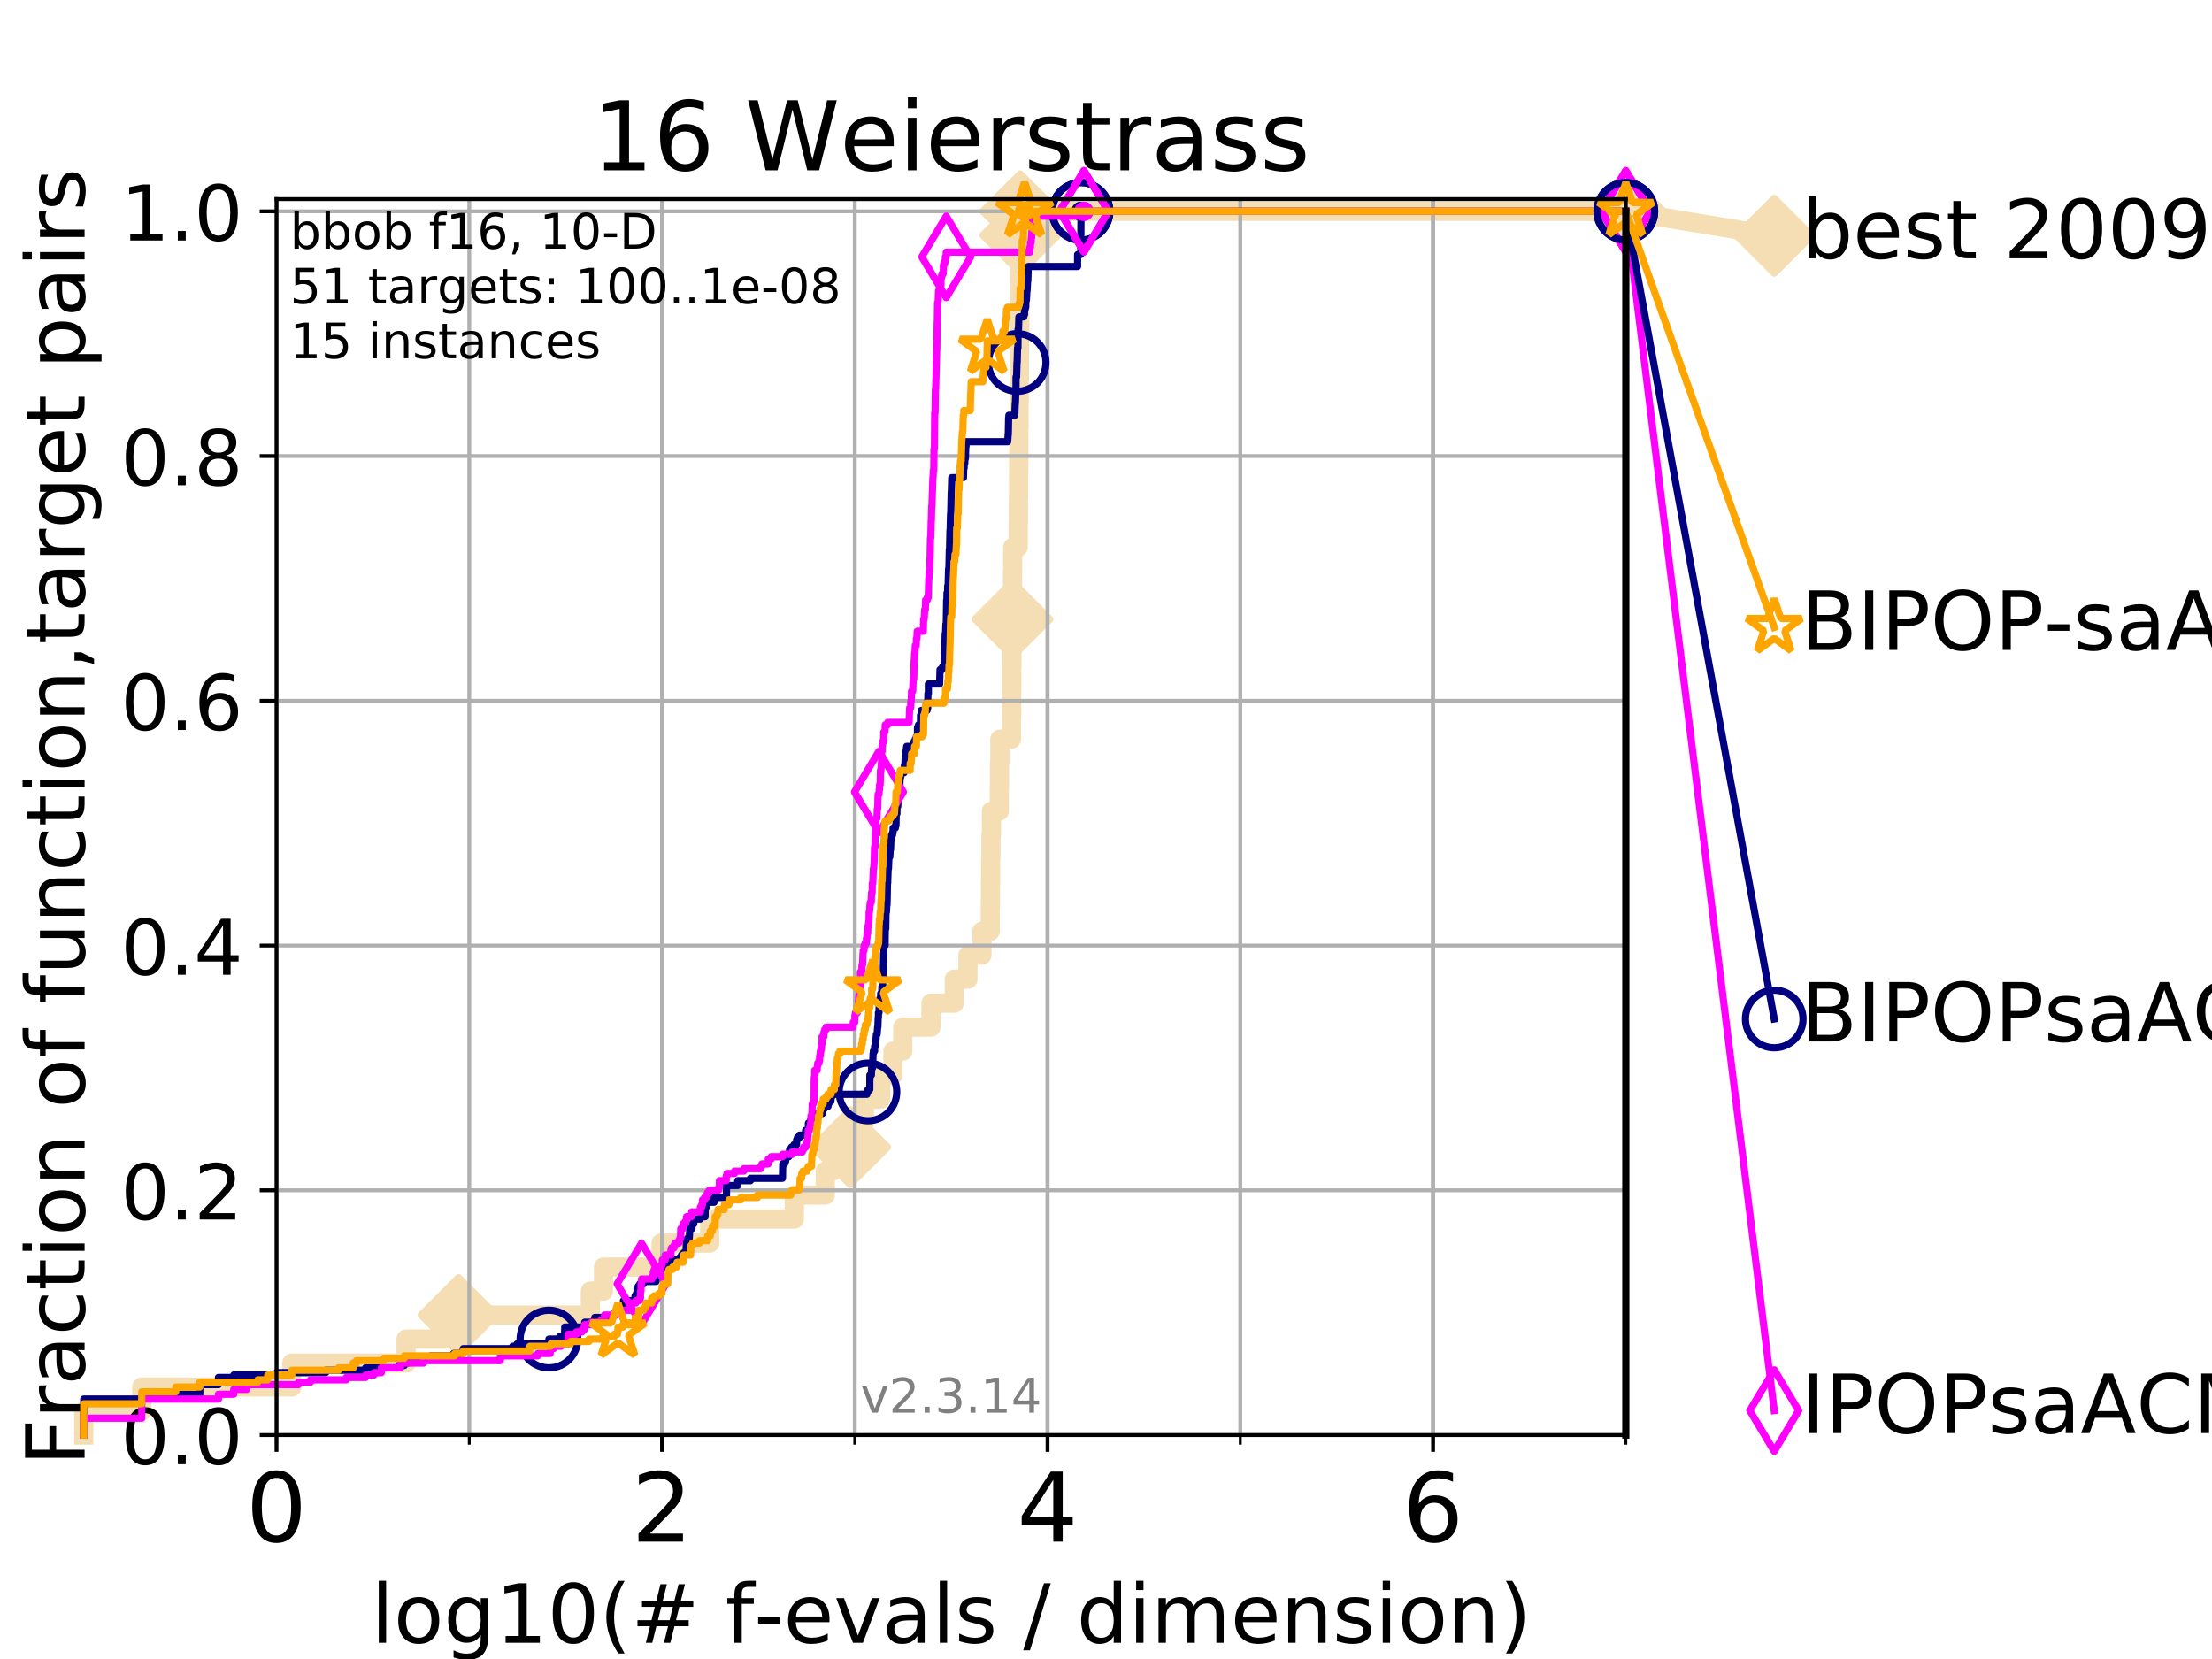 <?xml version="1.0" encoding="utf-8" standalone="no"?>
<!DOCTYPE svg PUBLIC "-//W3C//DTD SVG 1.1//EN"
  "http://www.w3.org/Graphics/SVG/1.1/DTD/svg11.dtd">
<!-- Created with matplotlib (https://matplotlib.org/) -->
<svg height="345.6pt" version="1.1" viewBox="0 0 460.8 345.6" width="460.8pt" xmlns="http://www.w3.org/2000/svg" xmlns:xlink="http://www.w3.org/1999/xlink">
 <defs>
  <style type="text/css">
*{stroke-linecap:butt;stroke-linejoin:round;}
  </style>
 </defs>
 <g id="figure_1">
  <g id="patch_1">
   <path d="M 0 345.6 
L 460.8 345.6 
L 460.8 0 
L 0 0 
z
" style="fill:#ffffff;"/>
  </g>
  <g id="axes_1">
   <g id="patch_2">
    <path d="M 57.6 298.944 
L 338.688 298.944 
L 338.688 41.472 
L 57.6 41.472 
z
" style="fill:#ffffff;"/>
   </g>
   <g id="line2d_1">
    <path d="M 17.445 298.944 
L 17.445 293.946 
L 29.533 293.946 
L 29.533 288.947 
L 60.78 288.947 
L 60.78 283.949 
L 84.588 283.949 
L 84.588 278.95 
L 95.526 278.95 
L 95.526 273.952 
L 122.989 273.952 
L 122.989 268.953 
L 125.718 268.953 
L 125.718 263.955 
L 137.718 263.955 
L 137.718 258.956 
L 147.839 258.956 
L 147.839 253.958 
L 165.476 253.958 
L 165.476 248.959 
L 171.918 248.959 
L 171.918 243.961 
L 173.477 243.961 
L 173.477 238.962 
L 177.107 238.962 
L 177.107 233.964 
L 180.061 233.964 
L 180.061 228.965 
L 183.458 228.965 
L 183.458 223.967 
L 186.02 223.967 
L 186.02 218.968 
L 188.07 218.968 
L 188.07 213.97 
L 193.939 213.97 
L 193.939 208.971 
L 198.793 208.971 
L 198.793 203.973 
L 201.643 203.973 
L 201.643 198.974 
L 204.554 198.974 
L 204.554 193.976 
L 206.282 193.976 
L 206.282 188.977 
L 206.326 188.977 
L 206.326 183.979 
L 206.368 183.979 
L 206.368 178.98 
L 206.434 178.98 
L 206.434 173.982 
L 206.531 173.982 
L 206.531 168.983 
L 208.172 168.983 
L 208.172 163.985 
L 208.208 163.985 
L 208.208 158.986 
L 208.282 158.986 
L 208.282 153.988 
L 210.695 153.988 
L 210.695 148.989 
L 210.738 148.989 
L 210.738 143.991 
L 210.768 143.991 
L 210.768 138.992 
L 210.806 138.992 
L 210.806 133.994 
L 210.849 133.994 
L 210.849 128.995 
L 210.902 128.995 
L 210.902 123.997 
L 210.922 123.997 
L 210.922 118.999 
L 210.964 118.999 
L 210.964 114 
L 212.11 114 
L 212.11 109.002 
L 212.146 109.002 
L 212.146 104.003 
L 212.183 104.003 
L 212.183 99.005 
L 212.215 99.005 
L 212.215 94.006 
L 212.248 94.006 
L 212.248 89.008 
L 212.281 89.008 
L 212.281 84.009 
L 212.322 84.009 
L 212.322 79.011 
L 212.363 79.011 
L 212.363 74.012 
L 212.388 74.012 
L 212.388 69.014 
L 212.421 69.014 
L 212.421 64.015 
L 212.453 64.015 
L 212.453 59.017 
L 212.476 59.017 
L 212.476 54.018 
L 212.508 54.018 
L 212.508 49.02 
L 212.531 49.02 
L 212.531 44.021 
L 338.688 44.021 
" style="fill:none;stroke:#f5deb3;stroke-linecap:square;stroke-width:4;"/>
   </g>
   <g id="line2d_2">
    <defs>
     <path d="M -0 7.778 
L 7.778 0 
L 0 -7.778 
L -7.778 -0 
z
" id="mc8250e812e" style="stroke:#f5deb3;stroke-linejoin:miter;stroke-width:1.5;"/>
    </defs>
    <g>
     <use style="fill:#f5deb3;stroke:#f5deb3;stroke-linejoin:miter;stroke-width:1.5;" x="95.526" xlink:href="#mc8250e812e" y="273.952"/>
     <use style="fill:#f5deb3;stroke:#f5deb3;stroke-linejoin:miter;stroke-width:1.5;" x="177.107" xlink:href="#mc8250e812e" y="238.962"/>
     <use style="fill:#f5deb3;stroke:#f5deb3;stroke-linejoin:miter;stroke-width:1.5;" x="210.902" xlink:href="#mc8250e812e" y="128.995"/>
     <use style="fill:#f5deb3;stroke:#f5deb3;stroke-linejoin:miter;stroke-width:1.5;" x="212.531" xlink:href="#mc8250e812e" y="49.02"/>
     <use style="fill:#f5deb3;stroke:#f5deb3;stroke-linejoin:miter;stroke-width:1.5;" x="212.531" xlink:href="#mc8250e812e" y="44.021"/>
     <use style="fill:#f5deb3;stroke:#f5deb3;stroke-linejoin:miter;stroke-width:1.5;" x="338.688" xlink:href="#mc8250e812e" y="44.021"/>
    </g>
   </g>
   <g id="line2d_3">
    <path style="fill:none;stroke:#f5deb3;stroke-linecap:square;stroke-width:4;"/>
    <g/>
   </g>
   <g id="line2d_4">
    <path d="M 338.688 44.021 
L 369.608 49.12 
" style="fill:none;stroke:#f5deb3;stroke-linecap:square;stroke-width:4;"/>
    <g>
     <use style="fill:#f5deb3;stroke:#f5deb3;stroke-linejoin:miter;stroke-width:1.5;" x="338.688" xlink:href="#mc8250e812e" y="44.021"/>
     <use style="fill:#f5deb3;stroke:#f5deb3;stroke-linejoin:miter;stroke-width:1.5;" x="369.608" xlink:href="#mc8250e812e" y="49.12"/>
    </g>
   </g>
   <g id="matplotlib.axis_1">
    <g id="xtick_1">
     <g id="line2d_5">
      <path clip-path="url(#pfda9867270)" d="M 57.6 298.944 
L 57.6 41.472 
" style="fill:none;stroke:#b0b0b0;stroke-linecap:square;stroke-width:0.8;"/>
     </g>
     <g id="line2d_6">
      <defs>
       <path d="M 0 0 
L 0 3.5 
" id="mdabba3e862" style="stroke:#000000;stroke-width:0.8;"/>
      </defs>
      <g>
       <use style="stroke:#000000;stroke-width:0.8;" x="57.6" xlink:href="#mdabba3e862" y="298.944"/>
      </g>
     </g>
     <g id="text_1">
      <!-- 0 -->
      <defs>
       <path d="M 31.781 66.406 
Q 24.172 66.406 20.328 58.906 
Q 16.5 51.422 16.5 36.375 
Q 16.5 21.391 20.328 13.891 
Q 24.172 6.391 31.781 6.391 
Q 39.453 6.391 43.281 13.891 
Q 47.125 21.391 47.125 36.375 
Q 47.125 51.422 43.281 58.906 
Q 39.453 66.406 31.781 66.406 
z
M 31.781 74.219 
Q 44.047 74.219 50.516 64.516 
Q 56.984 54.828 56.984 36.375 
Q 56.984 17.969 50.516 8.266 
Q 44.047 -1.422 31.781 -1.422 
Q 19.531 -1.422 13.062 8.266 
Q 6.594 17.969 6.594 36.375 
Q 6.594 54.828 13.062 64.516 
Q 19.531 74.219 31.781 74.219 
z
" id="DejaVuSans-48"/>
      </defs>
      <g transform="translate(51.237 321.141)scale(0.2 -0.2)">
       <use xlink:href="#DejaVuSans-48"/>
      </g>
     </g>
    </g>
    <g id="xtick_2">
     <g id="line2d_7">
      <path clip-path="url(#pfda9867270)" d="M 137.911 298.944 
L 137.911 41.472 
" style="fill:none;stroke:#b0b0b0;stroke-linecap:square;stroke-width:0.8;"/>
     </g>
     <g id="line2d_8">
      <g>
       <use style="stroke:#000000;stroke-width:0.8;" x="137.911" xlink:href="#mdabba3e862" y="298.944"/>
      </g>
     </g>
     <g id="text_2">
      <!-- 2 -->
      <defs>
       <path d="M 19.188 8.297 
L 53.609 8.297 
L 53.609 0 
L 7.328 0 
L 7.328 8.297 
Q 12.938 14.109 22.625 23.891 
Q 32.328 33.688 34.812 36.531 
Q 39.547 41.844 41.422 45.531 
Q 43.312 49.219 43.312 52.781 
Q 43.312 58.594 39.234 62.25 
Q 35.156 65.922 28.609 65.922 
Q 23.969 65.922 18.812 64.312 
Q 13.672 62.703 7.812 59.422 
L 7.812 69.391 
Q 13.766 71.781 18.938 73 
Q 24.125 74.219 28.422 74.219 
Q 39.75 74.219 46.484 68.547 
Q 53.219 62.891 53.219 53.422 
Q 53.219 48.922 51.531 44.891 
Q 49.859 40.875 45.406 35.406 
Q 44.188 33.984 37.641 27.219 
Q 31.109 20.453 19.188 8.297 
z
" id="DejaVuSans-50"/>
      </defs>
      <g transform="translate(131.548 321.141)scale(0.2 -0.2)">
       <use xlink:href="#DejaVuSans-50"/>
      </g>
     </g>
    </g>
    <g id="xtick_3">
     <g id="line2d_9">
      <path clip-path="url(#pfda9867270)" d="M 218.222 298.944 
L 218.222 41.472 
" style="fill:none;stroke:#b0b0b0;stroke-linecap:square;stroke-width:0.8;"/>
     </g>
     <g id="line2d_10">
      <g>
       <use style="stroke:#000000;stroke-width:0.8;" x="218.222" xlink:href="#mdabba3e862" y="298.944"/>
      </g>
     </g>
     <g id="text_3">
      <!-- 4 -->
      <defs>
       <path d="M 37.797 64.312 
L 12.891 25.391 
L 37.797 25.391 
z
M 35.203 72.906 
L 47.609 72.906 
L 47.609 25.391 
L 58.016 25.391 
L 58.016 17.188 
L 47.609 17.188 
L 47.609 0 
L 37.797 0 
L 37.797 17.188 
L 4.891 17.188 
L 4.891 26.703 
z
" id="DejaVuSans-52"/>
      </defs>
      <g transform="translate(211.859 321.141)scale(0.2 -0.2)">
       <use xlink:href="#DejaVuSans-52"/>
      </g>
     </g>
    </g>
    <g id="xtick_4">
     <g id="line2d_11">
      <path clip-path="url(#pfda9867270)" d="M 298.533 298.944 
L 298.533 41.472 
" style="fill:none;stroke:#b0b0b0;stroke-linecap:square;stroke-width:0.8;"/>
     </g>
     <g id="line2d_12">
      <g>
       <use style="stroke:#000000;stroke-width:0.8;" x="298.533" xlink:href="#mdabba3e862" y="298.944"/>
      </g>
     </g>
     <g id="text_4">
      <!-- 6 -->
      <defs>
       <path d="M 33.016 40.375 
Q 26.375 40.375 22.484 35.828 
Q 18.609 31.297 18.609 23.391 
Q 18.609 15.531 22.484 10.953 
Q 26.375 6.391 33.016 6.391 
Q 39.656 6.391 43.531 10.953 
Q 47.406 15.531 47.406 23.391 
Q 47.406 31.297 43.531 35.828 
Q 39.656 40.375 33.016 40.375 
z
M 52.594 71.297 
L 52.594 62.312 
Q 48.875 64.062 45.094 64.984 
Q 41.312 65.922 37.594 65.922 
Q 27.828 65.922 22.672 59.328 
Q 17.531 52.734 16.797 39.406 
Q 19.672 43.656 24.016 45.922 
Q 28.375 48.188 33.594 48.188 
Q 44.578 48.188 50.953 41.516 
Q 57.328 34.859 57.328 23.391 
Q 57.328 12.156 50.688 5.359 
Q 44.047 -1.422 33.016 -1.422 
Q 20.359 -1.422 13.672 8.266 
Q 6.984 17.969 6.984 36.375 
Q 6.984 53.656 15.188 63.938 
Q 23.391 74.219 37.203 74.219 
Q 40.922 74.219 44.703 73.484 
Q 48.484 72.75 52.594 71.297 
z
" id="DejaVuSans-54"/>
      </defs>
      <g transform="translate(292.17 321.141)scale(0.2 -0.2)">
       <use xlink:href="#DejaVuSans-54"/>
      </g>
     </g>
    </g>
    <g id="xtick_5">
     <g id="line2d_13">
      <path clip-path="url(#pfda9867270)" d="M 57.6 298.944 
L 57.6 41.472 
" style="fill:none;stroke:#b0b0b0;stroke-linecap:square;stroke-width:0.8;"/>
     </g>
     <g id="line2d_14">
      <defs>
       <path d="M 0 0 
L 0 2 
" id="m1d0ba3dd53" style="stroke:#000000;stroke-width:0.6;"/>
      </defs>
      <g>
       <use style="stroke:#000000;stroke-width:0.6;" x="57.6" xlink:href="#m1d0ba3dd53" y="298.944"/>
      </g>
     </g>
    </g>
    <g id="xtick_6">
     <g id="line2d_15">
      <path clip-path="url(#pfda9867270)" d="M 97.755 298.944 
L 97.755 41.472 
" style="fill:none;stroke:#b0b0b0;stroke-linecap:square;stroke-width:0.8;"/>
     </g>
     <g id="line2d_16">
      <g>
       <use style="stroke:#000000;stroke-width:0.6;" x="97.755" xlink:href="#m1d0ba3dd53" y="298.944"/>
      </g>
     </g>
    </g>
    <g id="xtick_7">
     <g id="line2d_17">
      <path clip-path="url(#pfda9867270)" d="M 137.911 298.944 
L 137.911 41.472 
" style="fill:none;stroke:#b0b0b0;stroke-linecap:square;stroke-width:0.8;"/>
     </g>
     <g id="line2d_18">
      <g>
       <use style="stroke:#000000;stroke-width:0.6;" x="137.911" xlink:href="#m1d0ba3dd53" y="298.944"/>
      </g>
     </g>
    </g>
    <g id="xtick_8">
     <g id="line2d_19">
      <path clip-path="url(#pfda9867270)" d="M 178.066 298.944 
L 178.066 41.472 
" style="fill:none;stroke:#b0b0b0;stroke-linecap:square;stroke-width:0.8;"/>
     </g>
     <g id="line2d_20">
      <g>
       <use style="stroke:#000000;stroke-width:0.6;" x="178.066" xlink:href="#m1d0ba3dd53" y="298.944"/>
      </g>
     </g>
    </g>
    <g id="xtick_9">
     <g id="line2d_21">
      <path clip-path="url(#pfda9867270)" d="M 218.222 298.944 
L 218.222 41.472 
" style="fill:none;stroke:#b0b0b0;stroke-linecap:square;stroke-width:0.8;"/>
     </g>
     <g id="line2d_22">
      <g>
       <use style="stroke:#000000;stroke-width:0.6;" x="218.222" xlink:href="#m1d0ba3dd53" y="298.944"/>
      </g>
     </g>
    </g>
    <g id="xtick_10">
     <g id="line2d_23">
      <path clip-path="url(#pfda9867270)" d="M 258.377 298.944 
L 258.377 41.472 
" style="fill:none;stroke:#b0b0b0;stroke-linecap:square;stroke-width:0.8;"/>
     </g>
     <g id="line2d_24">
      <g>
       <use style="stroke:#000000;stroke-width:0.6;" x="258.377" xlink:href="#m1d0ba3dd53" y="298.944"/>
      </g>
     </g>
    </g>
    <g id="xtick_11">
     <g id="line2d_25">
      <path clip-path="url(#pfda9867270)" d="M 298.533 298.944 
L 298.533 41.472 
" style="fill:none;stroke:#b0b0b0;stroke-linecap:square;stroke-width:0.8;"/>
     </g>
     <g id="line2d_26">
      <g>
       <use style="stroke:#000000;stroke-width:0.6;" x="298.533" xlink:href="#m1d0ba3dd53" y="298.944"/>
      </g>
     </g>
    </g>
    <g id="xtick_12">
     <g id="line2d_27">
      <path clip-path="url(#pfda9867270)" d="M 338.688 298.944 
L 338.688 41.472 
" style="fill:none;stroke:#b0b0b0;stroke-linecap:square;stroke-width:0.8;"/>
     </g>
     <g id="line2d_28">
      <g>
       <use style="stroke:#000000;stroke-width:0.6;" x="338.688" xlink:href="#m1d0ba3dd53" y="298.944"/>
      </g>
     </g>
    </g>
    <g id="text_5">
     <!-- log10(# f-evals / dimension) -->
     <defs>
      <path d="M 9.422 75.984 
L 18.406 75.984 
L 18.406 0 
L 9.422 0 
z
" id="DejaVuSans-108"/>
      <path d="M 30.609 48.391 
Q 23.391 48.391 19.188 42.75 
Q 14.984 37.109 14.984 27.297 
Q 14.984 17.484 19.156 11.844 
Q 23.344 6.203 30.609 6.203 
Q 37.797 6.203 41.984 11.859 
Q 46.188 17.531 46.188 27.297 
Q 46.188 37.016 41.984 42.703 
Q 37.797 48.391 30.609 48.391 
z
M 30.609 56 
Q 42.328 56 49.016 48.375 
Q 55.719 40.766 55.719 27.297 
Q 55.719 13.875 49.016 6.219 
Q 42.328 -1.422 30.609 -1.422 
Q 18.844 -1.422 12.172 6.219 
Q 5.516 13.875 5.516 27.297 
Q 5.516 40.766 12.172 48.375 
Q 18.844 56 30.609 56 
z
" id="DejaVuSans-111"/>
      <path d="M 45.406 27.984 
Q 45.406 37.75 41.375 43.109 
Q 37.359 48.484 30.078 48.484 
Q 22.859 48.484 18.828 43.109 
Q 14.797 37.75 14.797 27.984 
Q 14.797 18.266 18.828 12.891 
Q 22.859 7.516 30.078 7.516 
Q 37.359 7.516 41.375 12.891 
Q 45.406 18.266 45.406 27.984 
z
M 54.391 6.781 
Q 54.391 -7.172 48.188 -13.984 
Q 42 -20.797 29.203 -20.797 
Q 24.469 -20.797 20.266 -20.094 
Q 16.062 -19.391 12.109 -17.922 
L 12.109 -9.188 
Q 16.062 -11.328 19.922 -12.344 
Q 23.781 -13.375 27.781 -13.375 
Q 36.625 -13.375 41.016 -8.766 
Q 45.406 -4.156 45.406 5.172 
L 45.406 9.625 
Q 42.625 4.781 38.281 2.391 
Q 33.938 0 27.875 0 
Q 17.828 0 11.672 7.656 
Q 5.516 15.328 5.516 27.984 
Q 5.516 40.672 11.672 48.328 
Q 17.828 56 27.875 56 
Q 33.938 56 38.281 53.609 
Q 42.625 51.219 45.406 46.391 
L 45.406 54.688 
L 54.391 54.688 
z
" id="DejaVuSans-103"/>
      <path d="M 12.406 8.297 
L 28.516 8.297 
L 28.516 63.922 
L 10.984 60.406 
L 10.984 69.391 
L 28.422 72.906 
L 38.281 72.906 
L 38.281 8.297 
L 54.391 8.297 
L 54.391 0 
L 12.406 0 
z
" id="DejaVuSans-49"/>
      <path d="M 31 75.875 
Q 24.469 64.656 21.281 53.656 
Q 18.109 42.672 18.109 31.391 
Q 18.109 20.125 21.312 9.062 
Q 24.516 -2 31 -13.188 
L 23.188 -13.188 
Q 15.875 -1.703 12.234 9.375 
Q 8.594 20.453 8.594 31.391 
Q 8.594 42.281 12.203 53.312 
Q 15.828 64.359 23.188 75.875 
z
" id="DejaVuSans-40"/>
      <path d="M 51.125 44 
L 36.922 44 
L 32.812 27.688 
L 47.125 27.688 
z
M 43.797 71.781 
L 38.719 51.516 
L 52.984 51.516 
L 58.109 71.781 
L 65.922 71.781 
L 60.891 51.516 
L 76.125 51.516 
L 76.125 44 
L 58.984 44 
L 54.984 27.688 
L 70.516 27.688 
L 70.516 20.219 
L 53.078 20.219 
L 48 0 
L 40.188 0 
L 45.219 20.219 
L 30.906 20.219 
L 25.875 0 
L 18.016 0 
L 23.094 20.219 
L 7.719 20.219 
L 7.719 27.688 
L 24.906 27.688 
L 29 44 
L 13.281 44 
L 13.281 51.516 
L 30.906 51.516 
L 35.891 71.781 
z
" id="DejaVuSans-35"/>
      <path id="DejaVuSans-32"/>
      <path d="M 37.109 75.984 
L 37.109 68.5 
L 28.516 68.5 
Q 23.688 68.5 21.797 66.547 
Q 19.922 64.594 19.922 59.516 
L 19.922 54.688 
L 34.719 54.688 
L 34.719 47.703 
L 19.922 47.703 
L 19.922 0 
L 10.891 0 
L 10.891 47.703 
L 2.297 47.703 
L 2.297 54.688 
L 10.891 54.688 
L 10.891 58.5 
Q 10.891 67.625 15.141 71.797 
Q 19.391 75.984 28.609 75.984 
z
" id="DejaVuSans-102"/>
      <path d="M 4.891 31.391 
L 31.203 31.391 
L 31.203 23.391 
L 4.891 23.391 
z
" id="DejaVuSans-45"/>
      <path d="M 56.203 29.594 
L 56.203 25.203 
L 14.891 25.203 
Q 15.484 15.922 20.484 11.062 
Q 25.484 6.203 34.422 6.203 
Q 39.594 6.203 44.453 7.469 
Q 49.312 8.734 54.109 11.281 
L 54.109 2.781 
Q 49.266 0.734 44.188 -0.344 
Q 39.109 -1.422 33.891 -1.422 
Q 20.797 -1.422 13.156 6.188 
Q 5.516 13.812 5.516 26.812 
Q 5.516 40.234 12.766 48.109 
Q 20.016 56 32.328 56 
Q 43.359 56 49.781 48.891 
Q 56.203 41.797 56.203 29.594 
z
M 47.219 32.234 
Q 47.125 39.594 43.094 43.984 
Q 39.062 48.391 32.422 48.391 
Q 24.906 48.391 20.391 44.141 
Q 15.875 39.891 15.188 32.172 
z
" id="DejaVuSans-101"/>
      <path d="M 2.984 54.688 
L 12.5 54.688 
L 29.594 8.797 
L 46.688 54.688 
L 56.203 54.688 
L 35.688 0 
L 23.484 0 
z
" id="DejaVuSans-118"/>
      <path d="M 34.281 27.484 
Q 23.391 27.484 19.188 25 
Q 14.984 22.516 14.984 16.5 
Q 14.984 11.719 18.141 8.906 
Q 21.297 6.109 26.703 6.109 
Q 34.188 6.109 38.703 11.406 
Q 43.219 16.703 43.219 25.484 
L 43.219 27.484 
z
M 52.203 31.203 
L 52.203 0 
L 43.219 0 
L 43.219 8.297 
Q 40.141 3.328 35.547 0.953 
Q 30.953 -1.422 24.312 -1.422 
Q 15.922 -1.422 10.953 3.297 
Q 6 8.016 6 15.922 
Q 6 25.141 12.172 29.828 
Q 18.359 34.516 30.609 34.516 
L 43.219 34.516 
L 43.219 35.406 
Q 43.219 41.609 39.141 45 
Q 35.062 48.391 27.688 48.391 
Q 23 48.391 18.547 47.266 
Q 14.109 46.141 10.016 43.891 
L 10.016 52.203 
Q 14.938 54.109 19.578 55.047 
Q 24.219 56 28.609 56 
Q 40.484 56 46.344 49.844 
Q 52.203 43.703 52.203 31.203 
z
" id="DejaVuSans-97"/>
      <path d="M 44.281 53.078 
L 44.281 44.578 
Q 40.484 46.531 36.375 47.5 
Q 32.281 48.484 27.875 48.484 
Q 21.188 48.484 17.844 46.438 
Q 14.5 44.391 14.5 40.281 
Q 14.5 37.156 16.891 35.375 
Q 19.281 33.594 26.516 31.984 
L 29.594 31.297 
Q 39.156 29.25 43.188 25.516 
Q 47.219 21.781 47.219 15.094 
Q 47.219 7.469 41.188 3.016 
Q 35.156 -1.422 24.609 -1.422 
Q 20.219 -1.422 15.453 -0.562 
Q 10.688 0.297 5.422 2 
L 5.422 11.281 
Q 10.406 8.688 15.234 7.391 
Q 20.062 6.109 24.812 6.109 
Q 31.156 6.109 34.562 8.281 
Q 37.984 10.453 37.984 14.406 
Q 37.984 18.062 35.516 20.016 
Q 33.062 21.969 24.703 23.781 
L 21.578 24.516 
Q 13.234 26.266 9.516 29.906 
Q 5.812 33.547 5.812 39.891 
Q 5.812 47.609 11.281 51.797 
Q 16.75 56 26.812 56 
Q 31.781 56 36.172 55.266 
Q 40.578 54.547 44.281 53.078 
z
" id="DejaVuSans-115"/>
      <path d="M 25.391 72.906 
L 33.688 72.906 
L 8.297 -9.281 
L 0 -9.281 
z
" id="DejaVuSans-47"/>
      <path d="M 45.406 46.391 
L 45.406 75.984 
L 54.391 75.984 
L 54.391 0 
L 45.406 0 
L 45.406 8.203 
Q 42.578 3.328 38.25 0.953 
Q 33.938 -1.422 27.875 -1.422 
Q 17.969 -1.422 11.734 6.484 
Q 5.516 14.406 5.516 27.297 
Q 5.516 40.188 11.734 48.094 
Q 17.969 56 27.875 56 
Q 33.938 56 38.25 53.625 
Q 42.578 51.266 45.406 46.391 
z
M 14.797 27.297 
Q 14.797 17.391 18.875 11.75 
Q 22.953 6.109 30.078 6.109 
Q 37.203 6.109 41.297 11.75 
Q 45.406 17.391 45.406 27.297 
Q 45.406 37.203 41.297 42.844 
Q 37.203 48.484 30.078 48.484 
Q 22.953 48.484 18.875 42.844 
Q 14.797 37.203 14.797 27.297 
z
" id="DejaVuSans-100"/>
      <path d="M 9.422 54.688 
L 18.406 54.688 
L 18.406 0 
L 9.422 0 
z
M 9.422 75.984 
L 18.406 75.984 
L 18.406 64.594 
L 9.422 64.594 
z
" id="DejaVuSans-105"/>
      <path d="M 52 44.188 
Q 55.375 50.25 60.062 53.125 
Q 64.75 56 71.094 56 
Q 79.641 56 84.281 50.016 
Q 88.922 44.047 88.922 33.016 
L 88.922 0 
L 79.891 0 
L 79.891 32.719 
Q 79.891 40.578 77.094 44.375 
Q 74.312 48.188 68.609 48.188 
Q 61.625 48.188 57.562 43.547 
Q 53.516 38.922 53.516 30.906 
L 53.516 0 
L 44.484 0 
L 44.484 32.719 
Q 44.484 40.625 41.703 44.406 
Q 38.922 48.188 33.109 48.188 
Q 26.219 48.188 22.156 43.531 
Q 18.109 38.875 18.109 30.906 
L 18.109 0 
L 9.078 0 
L 9.078 54.688 
L 18.109 54.688 
L 18.109 46.188 
Q 21.188 51.219 25.484 53.609 
Q 29.781 56 35.688 56 
Q 41.656 56 45.828 52.969 
Q 50 49.953 52 44.188 
z
" id="DejaVuSans-109"/>
      <path d="M 54.891 33.016 
L 54.891 0 
L 45.906 0 
L 45.906 32.719 
Q 45.906 40.484 42.875 44.328 
Q 39.844 48.188 33.797 48.188 
Q 26.516 48.188 22.312 43.547 
Q 18.109 38.922 18.109 30.906 
L 18.109 0 
L 9.078 0 
L 9.078 54.688 
L 18.109 54.688 
L 18.109 46.188 
Q 21.344 51.125 25.703 53.562 
Q 30.078 56 35.797 56 
Q 45.219 56 50.047 50.172 
Q 54.891 44.344 54.891 33.016 
z
" id="DejaVuSans-110"/>
      <path d="M 8.016 75.875 
L 15.828 75.875 
Q 23.141 64.359 26.781 53.312 
Q 30.422 42.281 30.422 31.391 
Q 30.422 20.453 26.781 9.375 
Q 23.141 -1.703 15.828 -13.188 
L 8.016 -13.188 
Q 14.5 -2 17.703 9.062 
Q 20.906 20.125 20.906 31.391 
Q 20.906 42.672 17.703 53.656 
Q 14.5 64.656 8.016 75.875 
z
" id="DejaVuSans-41"/>
     </defs>
     <g transform="translate(77.303 342.218)scale(0.17 -0.17)">
      <use xlink:href="#DejaVuSans-108"/>
      <use x="27.783" xlink:href="#DejaVuSans-111"/>
      <use x="88.965" xlink:href="#DejaVuSans-103"/>
      <use x="152.441" xlink:href="#DejaVuSans-49"/>
      <use x="216.064" xlink:href="#DejaVuSans-48"/>
      <use x="279.688" xlink:href="#DejaVuSans-40"/>
      <use x="318.701" xlink:href="#DejaVuSans-35"/>
      <use x="402.49" xlink:href="#DejaVuSans-32"/>
      <use x="434.277" xlink:href="#DejaVuSans-102"/>
      <use x="469.404" xlink:href="#DejaVuSans-45"/>
      <use x="505.488" xlink:href="#DejaVuSans-101"/>
      <use x="567.012" xlink:href="#DejaVuSans-118"/>
      <use x="626.191" xlink:href="#DejaVuSans-97"/>
      <use x="687.471" xlink:href="#DejaVuSans-108"/>
      <use x="715.254" xlink:href="#DejaVuSans-115"/>
      <use x="767.354" xlink:href="#DejaVuSans-32"/>
      <use x="799.141" xlink:href="#DejaVuSans-47"/>
      <use x="832.832" xlink:href="#DejaVuSans-32"/>
      <use x="864.619" xlink:href="#DejaVuSans-100"/>
      <use x="928.096" xlink:href="#DejaVuSans-105"/>
      <use x="955.879" xlink:href="#DejaVuSans-109"/>
      <use x="1053.291" xlink:href="#DejaVuSans-101"/>
      <use x="1114.814" xlink:href="#DejaVuSans-110"/>
      <use x="1178.193" xlink:href="#DejaVuSans-115"/>
      <use x="1230.293" xlink:href="#DejaVuSans-105"/>
      <use x="1258.076" xlink:href="#DejaVuSans-111"/>
      <use x="1319.258" xlink:href="#DejaVuSans-110"/>
      <use x="1382.637" xlink:href="#DejaVuSans-41"/>
     </g>
    </g>
   </g>
   <g id="matplotlib.axis_2">
    <g id="ytick_1">
     <g id="line2d_29">
      <path clip-path="url(#pfda9867270)" d="M 57.6 298.944 
L 338.688 298.944 
" style="fill:none;stroke:#b0b0b0;stroke-linecap:square;stroke-width:0.8;"/>
     </g>
     <g id="line2d_30">
      <defs>
       <path d="M 0 0 
L -3.5 0 
" id="md8b9463d12" style="stroke:#000000;stroke-width:0.8;"/>
      </defs>
      <g>
       <use style="stroke:#000000;stroke-width:0.8;" x="57.6" xlink:href="#md8b9463d12" y="298.944"/>
      </g>
     </g>
     <g id="text_6">
      <!-- 0.0 -->
      <defs>
       <path d="M 10.688 12.406 
L 21 12.406 
L 21 0 
L 10.688 0 
z
" id="DejaVuSans-46"/>
      </defs>
      <g transform="translate(25.155 305.023)scale(0.16 -0.16)">
       <use xlink:href="#DejaVuSans-48"/>
       <use x="63.623" xlink:href="#DejaVuSans-46"/>
       <use x="95.41" xlink:href="#DejaVuSans-48"/>
      </g>
     </g>
    </g>
    <g id="ytick_2">
     <g id="line2d_31">
      <path clip-path="url(#pfda9867270)" d="M 57.6 247.959 
L 338.688 247.959 
" style="fill:none;stroke:#b0b0b0;stroke-linecap:square;stroke-width:0.8;"/>
     </g>
     <g id="line2d_32">
      <g>
       <use style="stroke:#000000;stroke-width:0.8;" x="57.6" xlink:href="#md8b9463d12" y="247.959"/>
      </g>
     </g>
     <g id="text_7">
      <!-- 0.2 -->
      <g transform="translate(25.155 254.038)scale(0.16 -0.16)">
       <use xlink:href="#DejaVuSans-48"/>
       <use x="63.623" xlink:href="#DejaVuSans-46"/>
       <use x="95.41" xlink:href="#DejaVuSans-50"/>
      </g>
     </g>
    </g>
    <g id="ytick_3">
     <g id="line2d_33">
      <path clip-path="url(#pfda9867270)" d="M 57.6 196.975 
L 338.688 196.975 
" style="fill:none;stroke:#b0b0b0;stroke-linecap:square;stroke-width:0.8;"/>
     </g>
     <g id="line2d_34">
      <g>
       <use style="stroke:#000000;stroke-width:0.8;" x="57.6" xlink:href="#md8b9463d12" y="196.975"/>
      </g>
     </g>
     <g id="text_8">
      <!-- 0.4 -->
      <g transform="translate(25.155 203.054)scale(0.16 -0.16)">
       <use xlink:href="#DejaVuSans-48"/>
       <use x="63.623" xlink:href="#DejaVuSans-46"/>
       <use x="95.41" xlink:href="#DejaVuSans-52"/>
      </g>
     </g>
    </g>
    <g id="ytick_4">
     <g id="line2d_35">
      <path clip-path="url(#pfda9867270)" d="M 57.6 145.99 
L 338.688 145.99 
" style="fill:none;stroke:#b0b0b0;stroke-linecap:square;stroke-width:0.8;"/>
     </g>
     <g id="line2d_36">
      <g>
       <use style="stroke:#000000;stroke-width:0.8;" x="57.6" xlink:href="#md8b9463d12" y="145.99"/>
      </g>
     </g>
     <g id="text_9">
      <!-- 0.6 -->
      <g transform="translate(25.155 152.069)scale(0.16 -0.16)">
       <use xlink:href="#DejaVuSans-48"/>
       <use x="63.623" xlink:href="#DejaVuSans-46"/>
       <use x="95.41" xlink:href="#DejaVuSans-54"/>
      </g>
     </g>
    </g>
    <g id="ytick_5">
     <g id="line2d_37">
      <path clip-path="url(#pfda9867270)" d="M 57.6 95.006 
L 338.688 95.006 
" style="fill:none;stroke:#b0b0b0;stroke-linecap:square;stroke-width:0.8;"/>
     </g>
     <g id="line2d_38">
      <g>
       <use style="stroke:#000000;stroke-width:0.8;" x="57.6" xlink:href="#md8b9463d12" y="95.006"/>
      </g>
     </g>
     <g id="text_10">
      <!-- 0.8 -->
      <defs>
       <path d="M 31.781 34.625 
Q 24.75 34.625 20.719 30.859 
Q 16.703 27.094 16.703 20.516 
Q 16.703 13.922 20.719 10.156 
Q 24.75 6.391 31.781 6.391 
Q 38.812 6.391 42.859 10.172 
Q 46.922 13.969 46.922 20.516 
Q 46.922 27.094 42.891 30.859 
Q 38.875 34.625 31.781 34.625 
z
M 21.922 38.812 
Q 15.578 40.375 12.031 44.719 
Q 8.5 49.078 8.5 55.328 
Q 8.5 64.062 14.719 69.141 
Q 20.953 74.219 31.781 74.219 
Q 42.672 74.219 48.875 69.141 
Q 55.078 64.062 55.078 55.328 
Q 55.078 49.078 51.531 44.719 
Q 48 40.375 41.703 38.812 
Q 48.828 37.156 52.797 32.312 
Q 56.781 27.484 56.781 20.516 
Q 56.781 9.906 50.312 4.234 
Q 43.844 -1.422 31.781 -1.422 
Q 19.734 -1.422 13.25 4.234 
Q 6.781 9.906 6.781 20.516 
Q 6.781 27.484 10.781 32.312 
Q 14.797 37.156 21.922 38.812 
z
M 18.312 54.391 
Q 18.312 48.734 21.844 45.562 
Q 25.391 42.391 31.781 42.391 
Q 38.141 42.391 41.719 45.562 
Q 45.312 48.734 45.312 54.391 
Q 45.312 60.062 41.719 63.234 
Q 38.141 66.406 31.781 66.406 
Q 25.391 66.406 21.844 63.234 
Q 18.312 60.062 18.312 54.391 
z
" id="DejaVuSans-56"/>
      </defs>
      <g transform="translate(25.155 101.085)scale(0.16 -0.16)">
       <use xlink:href="#DejaVuSans-48"/>
       <use x="63.623" xlink:href="#DejaVuSans-46"/>
       <use x="95.41" xlink:href="#DejaVuSans-56"/>
      </g>
     </g>
    </g>
    <g id="ytick_6">
     <g id="line2d_39">
      <path clip-path="url(#pfda9867270)" d="M 57.6 44.021 
L 338.688 44.021 
" style="fill:none;stroke:#b0b0b0;stroke-linecap:square;stroke-width:0.8;"/>
     </g>
     <g id="line2d_40">
      <g>
       <use style="stroke:#000000;stroke-width:0.8;" x="57.6" xlink:href="#md8b9463d12" y="44.021"/>
      </g>
     </g>
     <g id="text_11">
      <!-- 1.0 -->
      <g transform="translate(25.155 50.1)scale(0.16 -0.16)">
       <use xlink:href="#DejaVuSans-49"/>
       <use x="63.623" xlink:href="#DejaVuSans-46"/>
       <use x="95.41" xlink:href="#DejaVuSans-48"/>
      </g>
     </g>
    </g>
    <g id="text_12">
     <!-- Fraction of function,target pairs -->
     <defs>
      <path d="M 9.812 72.906 
L 51.703 72.906 
L 51.703 64.594 
L 19.672 64.594 
L 19.672 43.109 
L 48.578 43.109 
L 48.578 34.812 
L 19.672 34.812 
L 19.672 0 
L 9.812 0 
z
" id="DejaVuSans-70"/>
      <path d="M 41.109 46.297 
Q 39.594 47.172 37.812 47.578 
Q 36.031 48 33.891 48 
Q 26.266 48 22.188 43.047 
Q 18.109 38.094 18.109 28.812 
L 18.109 0 
L 9.078 0 
L 9.078 54.688 
L 18.109 54.688 
L 18.109 46.188 
Q 20.953 51.172 25.484 53.578 
Q 30.031 56 36.531 56 
Q 37.453 56 38.578 55.875 
Q 39.703 55.766 41.062 55.516 
z
" id="DejaVuSans-114"/>
      <path d="M 48.781 52.594 
L 48.781 44.188 
Q 44.969 46.297 41.141 47.344 
Q 37.312 48.391 33.406 48.391 
Q 24.656 48.391 19.812 42.844 
Q 14.984 37.312 14.984 27.297 
Q 14.984 17.281 19.812 11.734 
Q 24.656 6.203 33.406 6.203 
Q 37.312 6.203 41.141 7.25 
Q 44.969 8.297 48.781 10.406 
L 48.781 2.094 
Q 45.016 0.344 40.984 -0.531 
Q 36.969 -1.422 32.422 -1.422 
Q 20.062 -1.422 12.781 6.344 
Q 5.516 14.109 5.516 27.297 
Q 5.516 40.672 12.859 48.328 
Q 20.219 56 33.016 56 
Q 37.156 56 41.109 55.141 
Q 45.062 54.297 48.781 52.594 
z
" id="DejaVuSans-99"/>
      <path d="M 18.312 70.219 
L 18.312 54.688 
L 36.812 54.688 
L 36.812 47.703 
L 18.312 47.703 
L 18.312 18.016 
Q 18.312 11.328 20.141 9.422 
Q 21.969 7.516 27.594 7.516 
L 36.812 7.516 
L 36.812 0 
L 27.594 0 
Q 17.188 0 13.234 3.875 
Q 9.281 7.766 9.281 18.016 
L 9.281 47.703 
L 2.688 47.703 
L 2.688 54.688 
L 9.281 54.688 
L 9.281 70.219 
z
" id="DejaVuSans-116"/>
      <path d="M 8.5 21.578 
L 8.5 54.688 
L 17.484 54.688 
L 17.484 21.922 
Q 17.484 14.156 20.5 10.266 
Q 23.531 6.391 29.594 6.391 
Q 36.859 6.391 41.078 11.031 
Q 45.312 15.672 45.312 23.688 
L 45.312 54.688 
L 54.297 54.688 
L 54.297 0 
L 45.312 0 
L 45.312 8.406 
Q 42.047 3.422 37.719 1 
Q 33.406 -1.422 27.688 -1.422 
Q 18.266 -1.422 13.375 4.438 
Q 8.5 10.297 8.5 21.578 
z
M 31.109 56 
z
" id="DejaVuSans-117"/>
      <path d="M 11.719 12.406 
L 22.016 12.406 
L 22.016 4 
L 14.016 -11.625 
L 7.719 -11.625 
L 11.719 4 
z
" id="DejaVuSans-44"/>
      <path d="M 18.109 8.203 
L 18.109 -20.797 
L 9.078 -20.797 
L 9.078 54.688 
L 18.109 54.688 
L 18.109 46.391 
Q 20.953 51.266 25.266 53.625 
Q 29.594 56 35.594 56 
Q 45.562 56 51.781 48.094 
Q 58.016 40.188 58.016 27.297 
Q 58.016 14.406 51.781 6.484 
Q 45.562 -1.422 35.594 -1.422 
Q 29.594 -1.422 25.266 0.953 
Q 20.953 3.328 18.109 8.203 
z
M 48.688 27.297 
Q 48.688 37.203 44.609 42.844 
Q 40.531 48.484 33.406 48.484 
Q 26.266 48.484 22.188 42.844 
Q 18.109 37.203 18.109 27.297 
Q 18.109 17.391 22.188 11.75 
Q 26.266 6.109 33.406 6.109 
Q 40.531 6.109 44.609 11.75 
Q 48.688 17.391 48.688 27.297 
z
" id="DejaVuSans-112"/>
     </defs>
     <g transform="translate(17.62 305.347)rotate(-90)scale(0.17 -0.17)">
      <use xlink:href="#DejaVuSans-70"/>
      <use x="57.41" xlink:href="#DejaVuSans-114"/>
      <use x="98.523" xlink:href="#DejaVuSans-97"/>
      <use x="159.803" xlink:href="#DejaVuSans-99"/>
      <use x="214.783" xlink:href="#DejaVuSans-116"/>
      <use x="253.992" xlink:href="#DejaVuSans-105"/>
      <use x="281.775" xlink:href="#DejaVuSans-111"/>
      <use x="342.957" xlink:href="#DejaVuSans-110"/>
      <use x="406.336" xlink:href="#DejaVuSans-32"/>
      <use x="438.123" xlink:href="#DejaVuSans-111"/>
      <use x="499.305" xlink:href="#DejaVuSans-102"/>
      <use x="534.51" xlink:href="#DejaVuSans-32"/>
      <use x="566.297" xlink:href="#DejaVuSans-102"/>
      <use x="601.502" xlink:href="#DejaVuSans-117"/>
      <use x="664.881" xlink:href="#DejaVuSans-110"/>
      <use x="728.26" xlink:href="#DejaVuSans-99"/>
      <use x="783.24" xlink:href="#DejaVuSans-116"/>
      <use x="822.449" xlink:href="#DejaVuSans-105"/>
      <use x="850.232" xlink:href="#DejaVuSans-111"/>
      <use x="911.414" xlink:href="#DejaVuSans-110"/>
      <use x="974.793" xlink:href="#DejaVuSans-44"/>
      <use x="1006.58" xlink:href="#DejaVuSans-116"/>
      <use x="1045.789" xlink:href="#DejaVuSans-97"/>
      <use x="1107.068" xlink:href="#DejaVuSans-114"/>
      <use x="1148.166" xlink:href="#DejaVuSans-103"/>
      <use x="1211.643" xlink:href="#DejaVuSans-101"/>
      <use x="1273.166" xlink:href="#DejaVuSans-116"/>
      <use x="1312.375" xlink:href="#DejaVuSans-32"/>
      <use x="1344.162" xlink:href="#DejaVuSans-112"/>
      <use x="1407.639" xlink:href="#DejaVuSans-97"/>
      <use x="1468.918" xlink:href="#DejaVuSans-105"/>
      <use x="1496.701" xlink:href="#DejaVuSans-114"/>
      <use x="1537.814" xlink:href="#DejaVuSans-115"/>
     </g>
    </g>
   </g>
   <g id="line2d_41">
    <defs>
     <path d="M 0 1.5 
C 0.398 1.5 0.779 1.342 1.061 1.061 
C 1.342 0.779 1.5 0.398 1.5 0 
C 1.5 -0.398 1.342 -0.779 1.061 -1.061 
C 0.779 -1.342 0.398 -1.5 0 -1.5 
C -0.398 -1.5 -0.779 -1.342 -1.061 -1.061 
C -1.342 -0.779 -1.5 -0.398 -1.5 0 
C -1.5 0.398 -1.342 0.779 -1.061 1.061 
C -0.779 1.342 -0.398 1.5 0 1.5 
z
" id="mef4474fbfe" style="stroke:#f5deb3;"/>
    </defs>
    <g>
     <use style="fill:#f5deb3;stroke:#f5deb3;" x="212.531" xlink:href="#mef4474fbfe" y="44.021"/>
     <use style="fill:#f5deb3;stroke:#f5deb3;" x="212.531" xlink:href="#mef4474fbfe" y="44.021"/>
    </g>
   </g>
   <g id="line2d_42">
    <defs>
     <path d="M 0 1.5 
C 0.398 1.5 0.779 1.342 1.061 1.061 
C 1.342 0.779 1.5 0.398 1.5 0 
C 1.5 -0.398 1.342 -0.779 1.061 -1.061 
C 0.779 -1.342 0.398 -1.5 0 -1.5 
C -0.398 -1.5 -0.779 -1.342 -1.061 -1.061 
C -1.342 -0.779 -1.5 -0.398 -1.5 0 
C -1.5 0.398 -1.342 0.779 -1.061 1.061 
C -0.779 1.342 -0.398 1.5 0 1.5 
z
" id="m427551fee0" style="stroke:#000080;"/>
    </defs>
    <g>
     <use style="fill:#000080;stroke:#000080;" x="225.193" xlink:href="#m427551fee0" y="44.021"/>
     <use style="fill:#000080;stroke:#000080;" x="225.193" xlink:href="#m427551fee0" y="44.021"/>
    </g>
   </g>
   <g id="line2d_43">
    <path d="M 17.445 298.944 
L 17.445 291.446 
L 29.533 291.446 
L 29.533 290.946 
L 36.604 290.946 
L 36.604 290.447 
L 41.621 290.447 
L 41.621 288.447 
L 45.512 288.447 
L 45.512 286.948 
L 48.692 286.948 
L 48.692 286.448 
L 57.6 286.448 
L 57.6 285.948 
L 67.851 285.948 
L 67.851 285.448 
L 76.168 285.448 
L 76.168 284.948 
L 83.037 284.948 
L 83.037 284.448 
L 84.213 284.448 
L 84.213 283.949 
L 84.956 283.949 
L 84.956 283.449 
L 85.315 283.449 
L 85.315 282.949 
L 89.698 282.949 
L 89.698 282.449 
L 94.506 282.449 
L 94.506 281.949 
L 96.49 281.949 
L 96.49 280.949 
L 106.803 280.949 
L 106.803 280.45 
L 107.713 280.45 
L 107.713 279.95 
L 114.352 279.95 
L 114.352 278.95 
L 116.562 278.95 
L 116.562 278.45 
L 117.598 278.45 
L 117.654 276.451 
L 121.8 276.451 
L 121.8 275.451 
L 123.751 275.451 
L 123.751 274.951 
L 123.908 274.951 
L 123.908 274.451 
L 127.485 274.451 
L 127.485 273.952 
L 127.861 273.952 
L 127.861 273.452 
L 128.471 273.452 
L 128.471 272.952 
L 129.319 272.952 
L 129.319 272.452 
L 129.853 272.452 
L 129.881 270.952 
L 132.206 270.952 
L 132.303 269.953 
L 132.565 269.953 
L 132.565 269.453 
L 132.707 269.453 
L 132.707 268.453 
L 132.94 268.453 
L 132.94 267.953 
L 133.285 267.953 
L 133.285 267.454 
L 134.041 267.454 
L 134.041 266.954 
L 136.683 266.954 
L 136.739 265.954 
L 136.869 265.954 
L 136.869 265.454 
L 137.09 265.454 
L 137.09 264.954 
L 137.29 264.954 
L 137.29 264.454 
L 137.946 264.454 
L 137.946 263.955 
L 138.102 263.955 
L 138.102 263.455 
L 139.825 263.455 
L 139.825 262.455 
L 141.592 262.455 
L 141.592 261.955 
L 141.955 261.955 
L 141.955 261.455 
L 142.446 261.455 
L 142.446 260.956 
L 142.937 260.956 
L 142.963 258.956 
L 143.067 258.956 
L 143.067 258.456 
L 143.235 258.456 
L 143.235 257.956 
L 143.591 257.956 
L 143.691 255.957 
L 144.136 255.957 
L 144.209 254.957 
L 144.522 254.957 
L 144.606 253.958 
L 145.877 253.958 
L 145.877 253.458 
L 146.885 253.458 
L 146.885 251.458 
L 147.144 251.458 
L 147.144 250.459 
L 148.752 250.459 
L 148.752 249.459 
L 151.341 249.459 
L 151.341 246.96 
L 153.68 246.96 
L 153.68 245.96 
L 156.322 245.96 
L 156.322 245.46 
L 163 245.46 
L 163.058 242.461 
L 163.457 242.461 
L 163.457 241.961 
L 163.654 241.961 
L 163.654 240.962 
L 164.318 240.962 
L 164.318 240.462 
L 164.482 240.462 
L 164.482 239.462 
L 164.877 239.462 
L 164.877 238.962 
L 165.397 238.962 
L 165.397 238.462 
L 165.94 238.462 
L 165.94 237.463 
L 166.117 237.463 
L 166.117 236.963 
L 166.558 236.963 
L 166.558 236.463 
L 167.82 236.463 
L 167.82 235.463 
L 168.407 235.463 
L 168.407 233.964 
L 168.794 233.964 
L 168.794 233.464 
L 169.634 233.464 
L 169.634 232.464 
L 169.875 232.464 
L 169.875 231.964 
L 171.323 231.964 
L 171.323 230.965 
L 171.714 230.965 
L 171.714 230.465 
L 172.504 230.465 
L 172.504 229.965 
L 172.647 229.965 
L 172.647 229.465 
L 173.082 229.465 
L 173.179 228.465 
L 173.301 228.465 
L 173.301 227.966 
L 180.588 227.966 
L 180.588 227.466 
L 180.809 227.466 
L 180.809 226.966 
L 181.185 226.966 
L 181.209 223.967 
L 181.524 223.967 
L 181.57 222.467 
L 181.768 222.467 
L 181.877 219.468 
L 181.945 219.468 
L 181.945 218.968 
L 182.196 218.968 
L 182.196 217.969 
L 182.345 217.969 
L 182.435 216.469 
L 182.503 216.469 
L 182.569 215.469 
L 182.721 215.469 
L 182.822 213.97 
L 182.876 213.97 
L 182.945 211.97 
L 182.991 211.97 
L 182.991 210.971 
L 183.106 210.971 
L 183.178 208.971 
L 183.22 208.971 
L 183.31 207.972 
L 183.454 207.972 
L 183.466 206.972 
L 183.674 206.972 
L 183.727 205.472 
L 183.872 205.472 
L 183.917 203.473 
L 183.989 203.473 
L 184.09 198.474 
L 184.121 198.474 
L 184.141 196.975 
L 184.374 196.975 
L 184.419 193.476 
L 184.517 193.476 
L 184.573 189.977 
L 184.661 189.977 
L 184.737 188.477 
L 184.786 188.477 
L 184.877 183.979 
L 184.915 183.979 
L 185.014 180.98 
L 185.079 180.98 
L 185.18 178.48 
L 185.366 178.48 
L 185.445 176.981 
L 185.512 176.981 
L 185.586 174.982 
L 185.683 174.982 
L 185.702 173.982 
L 185.919 173.982 
L 185.919 173.482 
L 186.047 173.482 
L 186.047 172.482 
L 186.513 172.482 
L 186.513 171.982 
L 186.65 171.982 
L 186.698 169.483 
L 186.854 169.483 
L 186.854 167.984 
L 187.016 167.984 
L 187.121 166.484 
L 187.184 166.484 
L 187.272 165.484 
L 187.315 165.484 
L 187.315 164.485 
L 187.431 164.485 
L 187.512 161.985 
L 187.606 161.985 
L 187.606 160.986 
L 188.322 160.986 
L 188.406 159.486 
L 188.513 159.486 
L 188.575 157.487 
L 188.63 157.487 
L 188.71 156.487 
L 188.772 156.487 
L 188.879 155.487 
L 190.396 155.487 
L 190.396 154.488 
L 190.661 154.488 
L 190.661 153.988 
L 190.882 153.988 
L 190.882 153.488 
L 191.117 153.488 
L 191.139 151.489 
L 191.341 151.489 
L 191.341 150.989 
L 191.756 150.989 
L 191.766 148.989 
L 191.944 148.989 
L 191.944 147.99 
L 193.123 147.99 
L 193.123 147.49 
L 193.258 147.49 
L 193.304 144.491 
L 193.398 144.491 
L 193.398 142.491 
L 195.741 142.491 
L 195.823 139.492 
L 196.295 139.492 
L 196.295 138.992 
L 196.655 138.992 
L 196.73 135.993 
L 196.81 135.993 
L 196.901 131.995 
L 196.972 131.995 
L 197.051 129.995 
L 197.123 129.995 
L 197.206 124.997 
L 197.258 124.997 
L 197.282 123.497 
L 197.392 123.497 
L 197.429 121.998 
L 197.512 121.998 
L 197.61 118.499 
L 197.668 118.499 
L 197.761 114.5 
L 197.808 114.5 
L 197.892 110.501 
L 197.924 110.501 
L 198.014 107.002 
L 198.054 107.002 
L 198.155 102.504 
L 198.178 102.504 
L 198.271 99.504 
L 200.701 99.504 
L 200.748 97.505 
L 200.847 97.505 
L 200.847 96.505 
L 200.98 96.505 
L 200.996 95.506 
L 201.096 95.506 
L 201.192 93.006 
L 201.24 93.006 
L 201.24 92.007 
L 209.917 92.007 
L 210.016 90.507 
L 210.046 90.507 
L 210.112 87.008 
L 210.164 87.008 
L 210.164 86.508 
L 211.402 86.508 
L 211.493 84.009 
L 211.527 84.009 
L 211.614 81.51 
L 211.649 81.51 
L 211.662 78.511 
L 211.778 78.511 
L 211.858 75.512 
L 211.895 75.512 
L 211.972 72.513 
L 212.052 72.513 
L 212.096 68.514 
L 212.173 68.514 
L 212.259 66.015 
L 213.258 66.015 
L 213.258 65.515 
L 213.419 65.515 
L 213.421 64.515 
L 213.544 64.515 
L 213.544 64.015 
L 213.672 64.015 
L 213.708 62.516 
L 213.817 62.516 
L 213.926 60.516 
L 213.958 60.516 
L 214.065 58.517 
L 214.113 58.517 
L 214.197 55.518 
L 224.475 55.518 
L 224.485 53.019 
L 225.142 53.019 
L 225.193 44.021 
L 338.688 44.021 
L 338.688 44.021 
" style="fill:none;stroke:#000080;stroke-linecap:square;stroke-width:1.5;"/>
   </g>
   <g id="line2d_44">
    <defs>
     <path d="M 0 6 
C 1.591 6 3.117 5.368 4.243 4.243 
C 5.368 3.117 6 1.591 6 0 
C 6 -1.591 5.368 -3.117 4.243 -4.243 
C 3.117 -5.368 1.591 -6 0 -6 
C -1.591 -6 -3.117 -5.368 -4.243 -4.243 
C -5.368 -3.117 -6 -1.591 -6 0 
C -6 1.591 -5.368 3.117 -4.243 4.243 
C -3.117 5.368 -1.591 6 0 6 
z
" id="mc2c7d8194a" style="stroke:#000080;stroke-width:1.5;"/>
    </defs>
    <g>
     <use style="fill-opacity:0;stroke:#000080;stroke-width:1.5;" x="114.352" xlink:href="#mc2c7d8194a" y="278.95"/>
     <use style="fill-opacity:0;stroke:#000080;stroke-width:1.5;" x="180.809" xlink:href="#mc2c7d8194a" y="227.466"/>
     <use style="fill-opacity:0;stroke:#000080;stroke-width:1.5;" x="211.895" xlink:href="#mc2c7d8194a" y="75.512"/>
     <use style="fill-opacity:0;stroke:#000080;stroke-width:1.5;" x="225.193" xlink:href="#mc2c7d8194a" y="44.021"/>
     <use style="fill-opacity:0;stroke:#000080;stroke-width:1.5;" x="225.193" xlink:href="#mc2c7d8194a" y="44.021"/>
     <use style="fill-opacity:0;stroke:#000080;stroke-width:1.5;" x="338.688" xlink:href="#mc2c7d8194a" y="44.021"/>
    </g>
   </g>
   <g id="line2d_45">
    <path style="fill:none;stroke:#000080;stroke-linecap:square;stroke-width:1.5;"/>
    <g/>
   </g>
   <g id="line2d_46">
    <defs>
     <path d="M 0 1.5 
C 0.398 1.5 0.779 1.342 1.061 1.061 
C 1.342 0.779 1.5 0.398 1.5 0 
C 1.5 -0.398 1.342 -0.779 1.061 -1.061 
C 0.779 -1.342 0.398 -1.5 0 -1.5 
C -0.398 -1.5 -0.779 -1.342 -1.061 -1.061 
C -1.342 -0.779 -1.5 -0.398 -1.5 0 
C -1.5 0.398 -1.342 0.779 -1.061 1.061 
C -0.779 1.342 -0.398 1.5 0 1.5 
z
" id="m0f562d6d36" style="stroke:#ff00ff;"/>
    </defs>
    <g>
     <use style="fill:#ff00ff;stroke:#ff00ff;" x="225.805" xlink:href="#m0f562d6d36" y="44.021"/>
     <use style="fill:#ff00ff;stroke:#ff00ff;" x="225.805" xlink:href="#m0f562d6d36" y="44.021"/>
    </g>
   </g>
   <g id="line2d_47">
    <path d="M 17.445 298.944 
L 17.445 295.445 
L 29.533 295.445 
L 29.533 291.446 
L 45.512 291.446 
L 45.512 290.447 
L 48.692 290.447 
L 48.692 289.447 
L 51.38 289.447 
L 51.38 288.447 
L 62.175 288.447 
L 62.175 287.947 
L 64.671 287.947 
L 64.671 287.447 
L 72.125 287.447 
L 72.125 286.948 
L 76.168 286.948 
L 76.168 286.448 
L 77.885 286.448 
L 77.885 285.948 
L 79.447 285.948 
L 79.447 284.948 
L 83.438 284.948 
L 83.438 283.949 
L 88.256 283.949 
L 88.256 283.449 
L 104.235 283.449 
L 104.235 282.449 
L 112.052 282.449 
L 112.052 281.949 
L 114.619 281.949 
L 114.619 280.949 
L 115.333 280.949 
L 115.333 280.45 
L 116.856 280.45 
L 116.856 279.95 
L 118.257 279.95 
L 118.364 277.95 
L 120.094 277.95 
L 120.094 277.451 
L 121.265 277.451 
L 121.265 276.951 
L 121.756 276.951 
L 121.756 275.951 
L 123.193 275.951 
L 123.193 275.451 
L 125.22 275.451 
L 125.22 274.951 
L 125.927 274.951 
L 125.927 273.952 
L 128.411 273.952 
L 128.411 272.952 
L 131.236 272.952 
L 131.313 271.452 
L 132.446 271.452 
L 132.446 270.952 
L 133.216 270.952 
L 133.216 270.453 
L 133.421 270.453 
L 133.421 268.953 
L 133.533 268.953 
L 133.555 267.454 
L 133.645 267.454 
L 133.645 266.454 
L 135.82 266.454 
L 135.82 265.954 
L 136.093 265.954 
L 136.093 264.954 
L 136.285 264.954 
L 136.285 264.454 
L 137.594 264.454 
L 137.594 263.955 
L 137.753 263.955 
L 137.753 263.455 
L 137.963 263.455 
L 137.963 262.455 
L 138.578 262.455 
L 138.578 261.455 
L 139.762 261.455 
L 139.762 260.456 
L 139.887 260.456 
L 139.887 259.956 
L 140.409 259.956 
L 140.409 259.456 
L 140.589 259.456 
L 140.589 258.956 
L 141.407 258.956 
L 141.407 258.456 
L 141.606 258.456 
L 141.606 257.956 
L 141.76 257.956 
L 141.816 255.957 
L 142.257 255.957 
L 142.27 254.957 
L 142.726 254.957 
L 142.726 254.457 
L 142.963 254.457 
L 143.015 253.458 
L 144.051 253.458 
L 144.087 252.458 
L 145.899 252.458 
L 145.899 251.458 
L 146.173 251.458 
L 146.173 250.959 
L 146.335 250.959 
L 146.335 249.959 
L 146.77 249.959 
L 146.77 249.459 
L 147.154 249.459 
L 147.154 248.959 
L 147.369 248.959 
L 147.369 248.459 
L 147.74 248.459 
L 147.74 247.959 
L 149.664 247.959 
L 149.664 247.46 
L 149.832 247.46 
L 149.868 245.96 
L 151.284 245.96 
L 151.284 244.96 
L 151.438 244.96 
L 151.438 244.461 
L 153.025 244.461 
L 153.025 243.961 
L 154.946 243.961 
L 154.946 243.461 
L 158.471 243.461 
L 158.471 242.961 
L 158.727 242.961 
L 158.727 242.461 
L 160.035 242.461 
L 160.035 241.461 
L 160.637 241.461 
L 160.637 240.962 
L 163.021 240.962 
L 163.021 240.462 
L 165.047 240.462 
L 165.047 239.962 
L 167.145 239.962 
L 167.145 239.462 
L 167.395 239.462 
L 167.395 238.962 
L 167.886 238.962 
L 167.976 237.962 
L 168.211 237.962 
L 168.312 236.463 
L 168.349 236.463 
L 168.367 235.463 
L 168.621 235.463 
L 168.621 234.963 
L 168.788 234.963 
L 168.856 233.964 
L 168.933 233.964 
L 168.933 232.464 
L 169.117 232.464 
L 169.21 229.965 
L 169.406 229.965 
L 169.406 229.465 
L 169.586 229.465 
L 169.625 224.467 
L 169.699 224.467 
L 169.73 222.967 
L 170.218 222.967 
L 170.294 221.967 
L 170.338 221.967 
L 170.338 221.467 
L 170.61 221.467 
L 170.61 220.968 
L 170.738 220.968 
L 170.738 219.968 
L 170.875 219.968 
L 170.894 218.968 
L 171.012 218.968 
L 171.012 218.468 
L 171.137 218.468 
L 171.137 217.469 
L 171.256 217.469 
L 171.256 215.969 
L 171.615 215.969 
L 171.646 214.969 
L 171.799 214.969 
L 171.799 214.47 
L 172.101 214.47 
L 172.101 213.97 
L 177.734 213.97 
L 177.742 212.97 
L 178.059 212.97 
L 178.096 211.47 
L 178.195 211.47 
L 178.195 210.971 
L 178.58 210.971 
L 178.58 210.471 
L 178.712 210.471 
L 178.807 208.971 
L 178.824 208.971 
L 178.915 207.472 
L 179.128 207.472 
L 179.205 205.472 
L 179.24 205.472 
L 179.24 202.473 
L 179.528 202.473 
L 179.582 200.974 
L 179.695 200.974 
L 179.784 198.474 
L 179.822 198.474 
L 179.822 197.975 
L 179.996 197.975 
L 180.013 196.975 
L 180.224 196.975 
L 180.224 196.475 
L 180.493 196.475 
L 180.493 195.475 
L 180.605 195.475 
L 180.605 194.476 
L 180.754 194.476 
L 180.776 192.976 
L 180.898 192.976 
L 180.976 191.976 
L 181.026 191.976 
L 181.06 189.977 
L 181.142 189.977 
L 181.23 188.477 
L 181.288 188.477 
L 181.288 187.978 
L 181.503 187.978 
L 181.558 185.978 
L 181.686 185.978 
L 181.716 183.979 
L 181.826 183.979 
L 181.937 180.98 
L 181.997 180.98 
L 182.095 179.48 
L 182.113 179.48 
L 182.178 176.481 
L 182.273 176.481 
L 182.377 171.483 
L 182.46 171.483 
L 182.545 170.483 
L 182.677 170.483 
L 182.763 168.484 
L 182.843 168.484 
L 182.917 165.484 
L 183.1 165.484 
L 183.164 164.485 
L 183.233 164.485 
L 183.233 163.485 
L 183.351 163.485 
L 183.422 160.486 
L 183.516 160.486 
L 183.605 158.986 
L 183.644 158.986 
L 183.653 156.487 
L 183.758 156.487 
L 183.833 154.988 
L 183.869 154.988 
L 183.869 154.488 
L 184.105 154.488 
L 184.119 152.488 
L 184.35 152.488 
L 184.419 150.989 
L 184.937 150.989 
L 184.937 150.489 
L 189.386 150.489 
L 189.49 147.49 
L 189.702 147.49 
L 189.764 145.99 
L 189.833 145.99 
L 189.894 143.991 
L 190.132 143.991 
L 190.226 141.492 
L 190.343 141.492 
L 190.441 137.493 
L 190.484 137.493 
L 190.536 135.993 
L 190.61 135.993 
L 190.67 134.494 
L 190.863 134.494 
L 190.909 132.994 
L 191.022 132.994 
L 191.076 131.495 
L 192.345 131.495 
L 192.401 128.995 
L 192.526 128.995 
L 192.625 126.996 
L 192.77 126.996 
L 192.824 124.997 
L 193.164 124.997 
L 193.164 124.497 
L 193.366 124.497 
L 193.475 120.498 
L 193.528 120.498 
L 193.57 118.999 
L 193.64 118.999 
L 193.741 115.999 
L 193.758 115.999 
L 193.835 112.001 
L 193.906 112.001 
L 193.986 108.502 
L 194.019 108.502 
L 194.088 105.503 
L 194.145 105.503 
L 194.244 102.004 
L 194.257 102.004 
L 194.333 99.504 
L 194.375 99.504 
L 194.431 98.005 
L 194.514 98.005 
L 194.569 93.506 
L 194.657 93.506 
L 194.712 86.009 
L 194.793 86.009 
L 194.861 81.01 
L 194.911 81.01 
L 195.018 77.011 
L 195.022 77.011 
L 195.125 73.012 
L 195.143 73.012 
L 195.24 67.014 
L 195.265 67.014 
L 195.322 63.015 
L 195.427 63.015 
L 195.531 60.516 
L 195.722 60.516 
L 195.722 60.016 
L 195.96 60.016 
L 196.059 58.017 
L 196.099 58.017 
L 196.099 57.517 
L 196.249 57.517 
L 196.249 57.017 
L 196.484 57.017 
L 196.556 55.018 
L 196.771 55.018 
L 196.771 54.518 
L 196.928 54.518 
L 196.928 53.518 
L 197.116 53.518 
L 197.116 52.519 
L 214.535 52.519 
L 214.535 51.519 
L 214.649 51.519 
L 214.662 50.519 
L 214.785 50.519 
L 214.866 49.52 
L 214.903 49.52 
L 214.992 47.52 
L 215.055 47.52 
L 215.055 45.021 
L 225.805 45.021 
L 225.805 44.021 
L 338.688 44.021 
L 338.688 44.021 
" style="fill:none;stroke:#ff00ff;stroke-linecap:square;stroke-width:1.5;"/>
   </g>
   <g id="line2d_48">
    <defs>
     <path d="M -0 8.485 
L 5.091 0 
L 0 -8.485 
L -5.091 -0 
z
" id="mcc5ecd5502" style="stroke:#ff00ff;stroke-linejoin:miter;stroke-width:1.5;"/>
    </defs>
    <g>
     <use style="fill-opacity:0;stroke:#ff00ff;stroke-linejoin:miter;stroke-width:1.5;" x="133.645" xlink:href="#mcc5ecd5502" y="267.454"/>
     <use style="fill-opacity:0;stroke:#ff00ff;stroke-linejoin:miter;stroke-width:1.5;" x="183.1" xlink:href="#mcc5ecd5502" y="164.985"/>
     <use style="fill-opacity:0;stroke:#ff00ff;stroke-linejoin:miter;stroke-width:1.5;" x="197.116" xlink:href="#mcc5ecd5502" y="53.518"/>
     <use style="fill-opacity:0;stroke:#ff00ff;stroke-linejoin:miter;stroke-width:1.5;" x="225.805" xlink:href="#mcc5ecd5502" y="44.021"/>
     <use style="fill-opacity:0;stroke:#ff00ff;stroke-linejoin:miter;stroke-width:1.5;" x="225.805" xlink:href="#mcc5ecd5502" y="44.021"/>
     <use style="fill-opacity:0;stroke:#ff00ff;stroke-linejoin:miter;stroke-width:1.5;" x="338.688" xlink:href="#mcc5ecd5502" y="44.021"/>
    </g>
   </g>
   <g id="line2d_49">
    <path style="fill:none;stroke:#ff00ff;stroke-linecap:square;stroke-width:1.5;"/>
    <g/>
   </g>
   <g id="line2d_50">
    <defs>
     <path d="M 0 1.5 
C 0.398 1.5 0.779 1.342 1.061 1.061 
C 1.342 0.779 1.5 0.398 1.5 0 
C 1.5 -0.398 1.342 -0.779 1.061 -1.061 
C 0.779 -1.342 0.398 -1.5 0 -1.5 
C -0.398 -1.5 -0.779 -1.342 -1.061 -1.061 
C -1.342 -0.779 -1.5 -0.398 -1.5 0 
C -1.5 0.398 -1.342 0.779 -1.061 1.061 
C -0.779 1.342 -0.398 1.5 0 1.5 
z
" id="mf0f4485444" style="stroke:#ffa500;"/>
    </defs>
    <g>
     <use style="fill:#ffa500;stroke:#ffa500;" x="213.443" xlink:href="#mf0f4485444" y="44.021"/>
     <use style="fill:#ffa500;stroke:#ffa500;" x="213.443" xlink:href="#mf0f4485444" y="44.021"/>
    </g>
   </g>
   <g id="line2d_51">
    <path d="M 17.445 298.944 
L 17.445 292.446 
L 29.533 292.446 
L 29.533 289.947 
L 36.604 289.947 
L 36.604 288.947 
L 41.621 288.947 
L 41.621 287.947 
L 53.709 287.947 
L 53.709 287.447 
L 55.763 287.447 
L 55.763 286.448 
L 60.78 286.448 
L 60.78 285.448 
L 70.539 285.448 
L 70.539 284.948 
L 73.579 284.948 
L 73.579 283.949 
L 74.263 283.949 
L 74.263 283.449 
L 79.939 283.449 
L 79.939 282.949 
L 84.213 282.949 
L 84.213 282.449 
L 94.715 282.449 
L 94.715 281.949 
L 96.49 281.949 
L 96.49 281.449 
L 110.359 281.449 
L 110.359 280.45 
L 114.751 280.45 
L 114.751 279.95 
L 118.839 279.95 
L 118.839 279.45 
L 122.699 279.45 
L 122.699 278.95 
L 125.542 278.95 
L 125.542 278.45 
L 127.954 278.45 
L 127.954 277.95 
L 128.62 277.95 
L 128.62 277.451 
L 128.739 277.451 
L 128.739 276.451 
L 129.77 276.451 
L 129.77 275.951 
L 132.327 275.951 
L 132.351 274.451 
L 133.056 274.451 
L 133.056 272.952 
L 134.106 272.952 
L 134.106 272.452 
L 134.535 272.452 
L 134.535 271.452 
L 135.761 271.452 
L 135.761 270.453 
L 136.266 270.453 
L 136.266 269.953 
L 137.253 269.953 
L 137.253 269.453 
L 137.911 269.453 
L 137.911 267.953 
L 138.188 267.953 
L 138.188 267.454 
L 139.107 267.454 
L 139.172 264.954 
L 139.35 264.954 
L 139.35 264.454 
L 140.119 264.454 
L 140.119 263.955 
L 140.944 263.955 
L 141.047 262.955 
L 142.311 262.955 
L 142.379 261.455 
L 143.853 261.455 
L 143.94 259.456 
L 144.27 259.456 
L 144.27 258.956 
L 145.722 258.956 
L 145.722 258.456 
L 147.419 258.456 
L 147.419 257.457 
L 147.957 257.457 
L 147.957 256.457 
L 148.392 256.457 
L 148.392 255.457 
L 148.994 255.457 
L 148.994 253.458 
L 149.359 253.458 
L 149.359 252.958 
L 149.557 252.958 
L 149.557 251.958 
L 150.883 251.958 
L 150.883 250.959 
L 151.85 250.959 
L 151.85 249.959 
L 154.318 249.959 
L 154.318 249.459 
L 157.793 249.459 
L 157.793 248.959 
L 164.713 248.959 
L 164.713 248.459 
L 164.977 248.459 
L 164.977 247.959 
L 166.399 247.959 
L 166.399 247.46 
L 166.609 247.46 
L 166.669 245.46 
L 166.981 245.46 
L 167.017 244.461 
L 167.265 244.461 
L 167.265 243.961 
L 168.144 243.961 
L 168.144 243.461 
L 168.397 243.461 
L 168.397 242.961 
L 169.047 242.961 
L 169.143 240.462 
L 169.326 240.462 
L 169.406 239.462 
L 169.6 239.462 
L 169.6 238.462 
L 169.8 238.462 
L 169.909 237.463 
L 169.92 237.463 
L 169.92 236.963 
L 170.072 236.963 
L 170.149 234.963 
L 170.281 234.963 
L 170.286 233.964 
L 170.4 233.964 
L 170.495 232.464 
L 170.695 232.464 
L 170.751 231.464 
L 170.807 231.464 
L 170.807 230.965 
L 171.001 230.965 
L 171.004 229.965 
L 171.481 229.965 
L 171.481 228.965 
L 172.081 228.965 
L 172.081 228.465 
L 172.412 228.465 
L 172.412 227.966 
L 173.133 227.966 
L 173.133 226.966 
L 173.82 226.966 
L 173.82 225.966 
L 174.114 225.966 
L 174.17 223.467 
L 174.253 223.467 
L 174.348 221.467 
L 174.426 221.467 
L 174.426 220.468 
L 174.584 220.468 
L 174.667 219.468 
L 174.976 219.468 
L 174.976 218.968 
L 179.261 218.968 
L 179.261 218.468 
L 179.486 218.468 
L 179.486 217.469 
L 179.647 217.469 
L 179.676 216.469 
L 179.825 216.469 
L 179.825 215.469 
L 180.016 215.469 
L 180.038 214.47 
L 180.244 214.47 
L 180.269 213.47 
L 180.597 213.47 
L 180.703 212.47 
L 180.816 212.47 
L 180.919 210.971 
L 180.993 210.971 
L 180.993 209.971 
L 181.167 209.971 
L 181.259 207.972 
L 181.581 207.972 
L 181.588 205.972 
L 181.808 205.972 
L 181.917 201.973 
L 182.058 201.973 
L 182.058 201.474 
L 182.24 201.474 
L 182.254 199.474 
L 182.375 199.474 
L 182.375 197.975 
L 182.531 197.975 
L 182.531 197.475 
L 182.733 197.475 
L 182.733 196.975 
L 182.905 196.975 
L 182.905 196.475 
L 183.047 196.475 
L 183.14 192.476 
L 183.181 192.476 
L 183.181 191.477 
L 183.315 191.477 
L 183.346 189.977 
L 183.448 189.977 
L 183.537 187.478 
L 183.595 187.478 
L 183.686 183.479 
L 183.771 183.479 
L 183.839 180.48 
L 183.918 180.48 
L 183.998 175.981 
L 184.137 175.981 
L 184.215 172.482 
L 184.25 172.482 
L 184.332 171.483 
L 184.394 171.483 
L 184.394 170.983 
L 185.208 170.983 
L 185.208 170.483 
L 185.521 170.483 
L 185.521 169.983 
L 186.031 169.983 
L 186.031 169.483 
L 186.336 169.483 
L 186.444 167.484 
L 186.584 167.484 
L 186.659 164.985 
L 186.946 164.985 
L 187.047 162.985 
L 187.133 162.985 
L 187.133 162.485 
L 187.278 162.485 
L 187.278 161.486 
L 187.425 161.486 
L 187.509 160.486 
L 189.604 160.486 
L 189.612 158.986 
L 189.826 158.986 
L 189.916 156.987 
L 190.528 156.987 
L 190.528 155.487 
L 190.91 155.487 
L 190.92 153.488 
L 192.089 153.488 
L 192.089 152.988 
L 192.389 152.988 
L 192.443 148.989 
L 192.633 148.989 
L 192.633 148.49 
L 192.747 148.49 
L 192.777 146.99 
L 192.936 146.99 
L 192.936 146.49 
L 196.636 146.49 
L 196.636 145.49 
L 196.964 145.49 
L 196.968 143.491 
L 197.376 143.491 
L 197.433 141.992 
L 197.526 141.992 
L 197.61 139.992 
L 197.674 139.992 
L 197.695 138.493 
L 197.79 138.493 
L 197.885 134.494 
L 197.909 134.494 
L 198.013 129.495 
L 198.02 129.495 
L 198.061 128.496 
L 198.261 128.496 
L 198.32 125.996 
L 198.442 125.996 
L 198.552 120.998 
L 198.565 120.998 
L 198.658 118.999 
L 198.683 118.999 
L 198.736 116.999 
L 198.871 116.999 
L 198.944 115.5 
L 199.14 115.5 
L 199.23 113.5 
L 199.276 113.5 
L 199.295 110.001 
L 199.44 110.001 
L 199.527 107.002 
L 199.604 107.002 
L 199.691 102.004 
L 199.792 102.004 
L 199.837 100.004 
L 199.924 100.004 
L 200.004 97.005 
L 200.043 97.005 
L 200.089 96.005 
L 200.241 96.005 
L 200.346 92.007 
L 200.363 92.007 
L 200.471 90.007 
L 200.566 90.007 
L 200.663 86.508 
L 200.777 86.508 
L 200.777 85.509 
L 202.123 85.509 
L 202.207 82.01 
L 202.234 82.01 
L 202.318 79.51 
L 204.76 79.51 
L 204.869 77.511 
L 204.92 77.511 
L 204.92 76.511 
L 205.407 76.511 
L 205.412 75.012 
L 205.573 75.012 
L 205.678 71.013 
L 208.664 71.013 
L 208.664 70.013 
L 208.908 70.013 
L 208.908 69.014 
L 209.264 69.014 
L 209.264 68.514 
L 209.391 68.514 
L 209.486 66.514 
L 209.594 66.514 
L 209.682 64.515 
L 209.863 64.515 
L 209.863 64.015 
L 212.193 64.015 
L 212.193 63.515 
L 212.348 63.515 
L 212.348 63.015 
L 212.473 63.015 
L 212.518 60.016 
L 212.722 60.016 
L 212.786 56.517 
L 212.852 56.517 
L 212.951 50.019 
L 213.155 50.019 
L 213.222 47.52 
L 213.329 47.52 
L 213.407 45.521 
L 213.443 45.521 
L 213.443 44.021 
L 338.688 44.021 
L 338.688 44.021 
" style="fill:none;stroke:#ffa500;stroke-linecap:square;stroke-width:1.5;"/>
   </g>
   <g id="line2d_52">
    <defs>
     <path d="M 0 -6 
L -1.347 -1.854 
L -5.706 -1.854 
L -2.18 0.708 
L -3.527 4.854 
L -0 2.292 
L 3.527 4.854 
L 2.18 0.708 
L 5.706 -1.854 
L 1.347 -1.854 
z
" id="ma26ad60e9d" style="stroke:#ffa500;stroke-linejoin:bevel;stroke-width:1.5;"/>
    </defs>
    <g>
     <use style="fill-opacity:0;stroke:#ffa500;stroke-linejoin:bevel;stroke-width:1.5;" x="128.739" xlink:href="#ma26ad60e9d" y="277.451"/>
     <use style="fill-opacity:0;stroke:#ffa500;stroke-linejoin:bevel;stroke-width:1.5;" x="181.808" xlink:href="#ma26ad60e9d" y="205.972"/>
     <use style="fill-opacity:0;stroke:#ffa500;stroke-linejoin:bevel;stroke-width:1.5;" x="205.66" xlink:href="#ma26ad60e9d" y="72.513"/>
     <use style="fill-opacity:0;stroke:#ffa500;stroke-linejoin:bevel;stroke-width:1.5;" x="213.443" xlink:href="#ma26ad60e9d" y="44.021"/>
     <use style="fill-opacity:0;stroke:#ffa500;stroke-linejoin:bevel;stroke-width:1.5;" x="213.443" xlink:href="#ma26ad60e9d" y="44.021"/>
     <use style="fill-opacity:0;stroke:#ffa500;stroke-linejoin:bevel;stroke-width:1.5;" x="338.688" xlink:href="#ma26ad60e9d" y="44.021"/>
    </g>
   </g>
   <g id="line2d_53">
    <path style="fill:none;stroke:#ffa500;stroke-linecap:square;stroke-width:1.5;"/>
    <g/>
   </g>
   <g id="line2d_54">
    <path d="M 338.688 44.021 
L 369.608 293.846 
" style="fill:none;stroke:#ff00ff;stroke-linecap:square;stroke-width:1.5;"/>
    <g>
     <use style="fill-opacity:0;stroke:#ff00ff;stroke-linejoin:miter;stroke-width:1.5;" x="338.688" xlink:href="#mcc5ecd5502" y="44.021"/>
     <use style="fill-opacity:0;stroke:#ff00ff;stroke-linejoin:miter;stroke-width:1.5;" x="369.608" xlink:href="#mcc5ecd5502" y="293.846"/>
    </g>
   </g>
   <g id="line2d_55">
    <path d="M 338.688 44.021 
L 369.608 212.27 
" style="fill:none;stroke:#000080;stroke-linecap:square;stroke-width:1.5;"/>
    <g>
     <use style="fill-opacity:0;stroke:#000080;stroke-width:1.5;" x="338.688" xlink:href="#mc2c7d8194a" y="44.021"/>
     <use style="fill-opacity:0;stroke:#000080;stroke-width:1.5;" x="369.608" xlink:href="#mc2c7d8194a" y="212.27"/>
    </g>
   </g>
   <g id="line2d_56">
    <path d="M 338.688 44.021 
L 369.608 130.695 
" style="fill:none;stroke:#ffa500;stroke-linecap:square;stroke-width:1.5;"/>
    <g>
     <use style="fill-opacity:0;stroke:#ffa500;stroke-linejoin:bevel;stroke-width:1.5;" x="338.688" xlink:href="#ma26ad60e9d" y="44.021"/>
     <use style="fill-opacity:0;stroke:#ffa500;stroke-linejoin:bevel;stroke-width:1.5;" x="369.608" xlink:href="#ma26ad60e9d" y="130.695"/>
    </g>
   </g>
   <g id="line2d_57">
    <path d="M 338.688 298.944 
L 338.688 44.021 
" style="fill:none;stroke:#000000;stroke-linecap:square;stroke-width:1.5;"/>
   </g>
   <g id="patch_3">
    <path d="M 57.6 298.944 
L 57.6 41.472 
" style="fill:none;stroke:#000000;stroke-linecap:square;stroke-linejoin:miter;stroke-width:0.8;"/>
   </g>
   <g id="patch_4">
    <path d="M 338.688 298.944 
L 338.688 41.472 
" style="fill:none;stroke:#000000;stroke-linecap:square;stroke-linejoin:miter;stroke-width:0.8;"/>
   </g>
   <g id="patch_5">
    <path d="M 57.6 298.944 
L 338.688 298.944 
" style="fill:none;stroke:#000000;stroke-linecap:square;stroke-linejoin:miter;stroke-width:0.8;"/>
   </g>
   <g id="patch_6">
    <path d="M 57.6 41.472 
L 338.688 41.472 
" style="fill:none;stroke:#000000;stroke-linecap:square;stroke-linejoin:miter;stroke-width:0.8;"/>
   </g>
   <g id="text_13">
    <!-- IPOPsaACM -->
    <defs>
     <path d="M 9.812 72.906 
L 19.672 72.906 
L 19.672 0 
L 9.812 0 
z
" id="DejaVuSans-73"/>
     <path d="M 19.672 64.797 
L 19.672 37.406 
L 32.078 37.406 
Q 38.969 37.406 42.719 40.969 
Q 46.484 44.531 46.484 51.125 
Q 46.484 57.672 42.719 61.234 
Q 38.969 64.797 32.078 64.797 
z
M 9.812 72.906 
L 32.078 72.906 
Q 44.344 72.906 50.609 67.359 
Q 56.891 61.812 56.891 51.125 
Q 56.891 40.328 50.609 34.812 
Q 44.344 29.297 32.078 29.297 
L 19.672 29.297 
L 19.672 0 
L 9.812 0 
z
" id="DejaVuSans-80"/>
     <path d="M 39.406 66.219 
Q 28.656 66.219 22.328 58.203 
Q 16.016 50.203 16.016 36.375 
Q 16.016 22.609 22.328 14.594 
Q 28.656 6.594 39.406 6.594 
Q 50.141 6.594 56.422 14.594 
Q 62.703 22.609 62.703 36.375 
Q 62.703 50.203 56.422 58.203 
Q 50.141 66.219 39.406 66.219 
z
M 39.406 74.219 
Q 54.734 74.219 63.906 63.938 
Q 73.094 53.656 73.094 36.375 
Q 73.094 19.141 63.906 8.859 
Q 54.734 -1.422 39.406 -1.422 
Q 24.031 -1.422 14.812 8.828 
Q 5.609 19.094 5.609 36.375 
Q 5.609 53.656 14.812 63.938 
Q 24.031 74.219 39.406 74.219 
z
" id="DejaVuSans-79"/>
     <path d="M 34.188 63.188 
L 20.797 26.906 
L 47.609 26.906 
z
M 28.609 72.906 
L 39.797 72.906 
L 67.578 0 
L 57.328 0 
L 50.688 18.703 
L 17.828 18.703 
L 11.188 0 
L 0.781 0 
z
" id="DejaVuSans-65"/>
     <path d="M 64.406 67.281 
L 64.406 56.891 
Q 59.422 61.531 53.781 63.812 
Q 48.141 66.109 41.797 66.109 
Q 29.297 66.109 22.656 58.469 
Q 16.016 50.828 16.016 36.375 
Q 16.016 21.969 22.656 14.328 
Q 29.297 6.688 41.797 6.688 
Q 48.141 6.688 53.781 8.984 
Q 59.422 11.281 64.406 15.922 
L 64.406 5.609 
Q 59.234 2.094 53.438 0.328 
Q 47.656 -1.422 41.219 -1.422 
Q 24.656 -1.422 15.125 8.703 
Q 5.609 18.844 5.609 36.375 
Q 5.609 53.953 15.125 64.078 
Q 24.656 74.219 41.219 74.219 
Q 47.75 74.219 53.531 72.484 
Q 59.328 70.75 64.406 67.281 
z
" id="DejaVuSans-67"/>
     <path d="M 9.812 72.906 
L 24.516 72.906 
L 43.109 23.297 
L 61.812 72.906 
L 76.516 72.906 
L 76.516 0 
L 66.891 0 
L 66.891 64.016 
L 48.094 14.016 
L 38.188 14.016 
L 19.391 64.016 
L 19.391 0 
L 9.812 0 
z
" id="DejaVuSans-77"/>
    </defs>
    <g transform="translate(375.229 298.536)scale(0.17 -0.17)">
     <use xlink:href="#DejaVuSans-73"/>
     <use x="29.492" xlink:href="#DejaVuSans-80"/>
     <use x="89.795" xlink:href="#DejaVuSans-79"/>
     <use x="168.506" xlink:href="#DejaVuSans-80"/>
     <use x="228.793" xlink:href="#DejaVuSans-115"/>
     <use x="280.893" xlink:href="#DejaVuSans-97"/>
     <use x="342.172" xlink:href="#DejaVuSans-65"/>
     <use x="410.564" xlink:href="#DejaVuSans-67"/>
     <use x="480.389" xlink:href="#DejaVuSans-77"/>
    </g>
   </g>
   <g id="text_14">
    <!-- BIPOPsaAC -->
    <defs>
     <path d="M 19.672 34.812 
L 19.672 8.109 
L 35.5 8.109 
Q 43.453 8.109 47.281 11.406 
Q 51.125 14.703 51.125 21.484 
Q 51.125 28.328 47.281 31.562 
Q 43.453 34.812 35.5 34.812 
z
M 19.672 64.797 
L 19.672 42.828 
L 34.281 42.828 
Q 41.5 42.828 45.031 45.531 
Q 48.578 48.25 48.578 53.812 
Q 48.578 59.328 45.031 62.062 
Q 41.5 64.797 34.281 64.797 
z
M 9.812 72.906 
L 35.016 72.906 
Q 46.297 72.906 52.391 68.219 
Q 58.5 63.531 58.5 54.891 
Q 58.5 48.188 55.375 44.234 
Q 52.25 40.281 46.188 39.312 
Q 53.469 37.75 57.5 32.781 
Q 61.531 27.828 61.531 20.406 
Q 61.531 10.641 54.891 5.312 
Q 48.25 0 35.984 0 
L 9.812 0 
z
" id="DejaVuSans-66"/>
    </defs>
    <g transform="translate(375.229 216.961)scale(0.17 -0.17)">
     <use xlink:href="#DejaVuSans-66"/>
     <use x="68.604" xlink:href="#DejaVuSans-73"/>
     <use x="98.096" xlink:href="#DejaVuSans-80"/>
     <use x="158.398" xlink:href="#DejaVuSans-79"/>
     <use x="237.109" xlink:href="#DejaVuSans-80"/>
     <use x="297.396" xlink:href="#DejaVuSans-115"/>
     <use x="349.496" xlink:href="#DejaVuSans-97"/>
     <use x="410.775" xlink:href="#DejaVuSans-65"/>
     <use x="479.168" xlink:href="#DejaVuSans-67"/>
    </g>
   </g>
   <g id="text_15">
    <!-- BIPOP-saA -->
    <g transform="translate(375.229 135.386)scale(0.17 -0.17)">
     <use xlink:href="#DejaVuSans-66"/>
     <use x="68.604" xlink:href="#DejaVuSans-73"/>
     <use x="98.096" xlink:href="#DejaVuSans-80"/>
     <use x="158.398" xlink:href="#DejaVuSans-79"/>
     <use x="237.109" xlink:href="#DejaVuSans-80"/>
     <use x="297.381" xlink:href="#DejaVuSans-45"/>
     <use x="333.465" xlink:href="#DejaVuSans-115"/>
     <use x="385.564" xlink:href="#DejaVuSans-97"/>
     <use x="446.844" xlink:href="#DejaVuSans-65"/>
    </g>
   </g>
   <g id="text_16">
    <!-- best 2009 -->
    <defs>
     <path d="M 48.688 27.297 
Q 48.688 37.203 44.609 42.844 
Q 40.531 48.484 33.406 48.484 
Q 26.266 48.484 22.188 42.844 
Q 18.109 37.203 18.109 27.297 
Q 18.109 17.391 22.188 11.75 
Q 26.266 6.109 33.406 6.109 
Q 40.531 6.109 44.609 11.75 
Q 48.688 17.391 48.688 27.297 
z
M 18.109 46.391 
Q 20.953 51.266 25.266 53.625 
Q 29.594 56 35.594 56 
Q 45.562 56 51.781 48.094 
Q 58.016 40.188 58.016 27.297 
Q 58.016 14.406 51.781 6.484 
Q 45.562 -1.422 35.594 -1.422 
Q 29.594 -1.422 25.266 0.953 
Q 20.953 3.328 18.109 8.203 
L 18.109 0 
L 9.078 0 
L 9.078 75.984 
L 18.109 75.984 
z
" id="DejaVuSans-98"/>
     <path d="M 10.984 1.516 
L 10.984 10.5 
Q 14.703 8.734 18.5 7.812 
Q 22.312 6.891 25.984 6.891 
Q 35.75 6.891 40.891 13.453 
Q 46.047 20.016 46.781 33.406 
Q 43.953 29.203 39.594 26.953 
Q 35.25 24.703 29.984 24.703 
Q 19.047 24.703 12.672 31.312 
Q 6.297 37.938 6.297 49.422 
Q 6.297 60.641 12.938 67.422 
Q 19.578 74.219 30.609 74.219 
Q 43.266 74.219 49.922 64.516 
Q 56.594 54.828 56.594 36.375 
Q 56.594 19.141 48.406 8.859 
Q 40.234 -1.422 26.422 -1.422 
Q 22.703 -1.422 18.891 -0.688 
Q 15.094 0.047 10.984 1.516 
z
M 30.609 32.422 
Q 37.25 32.422 41.125 36.953 
Q 45.016 41.5 45.016 49.422 
Q 45.016 57.281 41.125 61.844 
Q 37.25 66.406 30.609 66.406 
Q 23.969 66.406 20.094 61.844 
Q 16.219 57.281 16.219 49.422 
Q 16.219 41.5 20.094 36.953 
Q 23.969 32.422 30.609 32.422 
z
" id="DejaVuSans-57"/>
    </defs>
    <g transform="translate(375.229 53.811)scale(0.17 -0.17)">
     <use xlink:href="#DejaVuSans-98"/>
     <use x="63.477" xlink:href="#DejaVuSans-101"/>
     <use x="125" xlink:href="#DejaVuSans-115"/>
     <use x="177.1" xlink:href="#DejaVuSans-116"/>
     <use x="216.309" xlink:href="#DejaVuSans-32"/>
     <use x="248.096" xlink:href="#DejaVuSans-50"/>
     <use x="311.719" xlink:href="#DejaVuSans-48"/>
     <use x="375.342" xlink:href="#DejaVuSans-48"/>
     <use x="438.965" xlink:href="#DejaVuSans-57"/>
    </g>
   </g>
   <g id="text_17">
    <!-- bbob f16, 10-D -->
    <defs>
     <path d="M 19.672 64.797 
L 19.672 8.109 
L 31.594 8.109 
Q 46.688 8.109 53.688 14.938 
Q 60.688 21.781 60.688 36.531 
Q 60.688 51.172 53.688 57.984 
Q 46.688 64.797 31.594 64.797 
z
M 9.812 72.906 
L 30.078 72.906 
Q 51.266 72.906 61.172 64.094 
Q 71.094 55.281 71.094 36.531 
Q 71.094 17.672 61.125 8.828 
Q 51.172 0 30.078 0 
L 9.812 0 
z
" id="DejaVuSans-68"/>
    </defs>
    <g transform="translate(60.411 51.797)scale(0.102 -0.102)">
     <use xlink:href="#DejaVuSans-98"/>
     <use x="63.477" xlink:href="#DejaVuSans-98"/>
     <use x="126.953" xlink:href="#DejaVuSans-111"/>
     <use x="188.135" xlink:href="#DejaVuSans-98"/>
     <use x="251.611" xlink:href="#DejaVuSans-32"/>
     <use x="283.398" xlink:href="#DejaVuSans-102"/>
     <use x="318.604" xlink:href="#DejaVuSans-49"/>
     <use x="382.227" xlink:href="#DejaVuSans-54"/>
     <use x="445.85" xlink:href="#DejaVuSans-44"/>
     <use x="477.637" xlink:href="#DejaVuSans-32"/>
     <use x="509.424" xlink:href="#DejaVuSans-49"/>
     <use x="573.047" xlink:href="#DejaVuSans-48"/>
     <use x="636.67" xlink:href="#DejaVuSans-45"/>
     <use x="672.754" xlink:href="#DejaVuSans-68"/>
    </g>
    <!-- 51 targets: 100..1e-08 -->
    <defs>
     <path d="M 10.797 72.906 
L 49.516 72.906 
L 49.516 64.594 
L 19.828 64.594 
L 19.828 46.734 
Q 21.969 47.469 24.109 47.828 
Q 26.266 48.188 28.422 48.188 
Q 40.625 48.188 47.75 41.5 
Q 54.891 34.812 54.891 23.391 
Q 54.891 11.625 47.562 5.094 
Q 40.234 -1.422 26.906 -1.422 
Q 22.312 -1.422 17.547 -0.641 
Q 12.797 0.141 7.719 1.703 
L 7.719 11.625 
Q 12.109 9.234 16.797 8.062 
Q 21.484 6.891 26.703 6.891 
Q 35.156 6.891 40.078 11.328 
Q 45.016 15.766 45.016 23.391 
Q 45.016 31 40.078 35.438 
Q 35.156 39.891 26.703 39.891 
Q 22.75 39.891 18.812 39.016 
Q 14.891 38.141 10.797 36.281 
z
" id="DejaVuSans-53"/>
     <path d="M 11.719 12.406 
L 22.016 12.406 
L 22.016 0 
L 11.719 0 
z
M 11.719 51.703 
L 22.016 51.703 
L 22.016 39.312 
L 11.719 39.312 
z
" id="DejaVuSans-58"/>
    </defs>
    <g transform="translate(60.411 63.219)scale(0.102 -0.102)">
     <use xlink:href="#DejaVuSans-53"/>
     <use x="63.623" xlink:href="#DejaVuSans-49"/>
     <use x="127.246" xlink:href="#DejaVuSans-32"/>
     <use x="159.033" xlink:href="#DejaVuSans-116"/>
     <use x="198.242" xlink:href="#DejaVuSans-97"/>
     <use x="259.521" xlink:href="#DejaVuSans-114"/>
     <use x="300.619" xlink:href="#DejaVuSans-103"/>
     <use x="364.096" xlink:href="#DejaVuSans-101"/>
     <use x="425.619" xlink:href="#DejaVuSans-116"/>
     <use x="464.828" xlink:href="#DejaVuSans-115"/>
     <use x="516.928" xlink:href="#DejaVuSans-58"/>
     <use x="550.619" xlink:href="#DejaVuSans-32"/>
     <use x="582.406" xlink:href="#DejaVuSans-49"/>
     <use x="646.029" xlink:href="#DejaVuSans-48"/>
     <use x="709.652" xlink:href="#DejaVuSans-48"/>
     <use x="773.275" xlink:href="#DejaVuSans-46"/>
     <use x="805.062" xlink:href="#DejaVuSans-46"/>
     <use x="836.85" xlink:href="#DejaVuSans-49"/>
     <use x="900.473" xlink:href="#DejaVuSans-101"/>
     <use x="961.996" xlink:href="#DejaVuSans-45"/>
     <use x="998.08" xlink:href="#DejaVuSans-48"/>
     <use x="1061.703" xlink:href="#DejaVuSans-56"/>
    </g>
    <!-- 15 instances -->
    <g transform="translate(60.411 74.641)scale(0.102 -0.102)">
     <use xlink:href="#DejaVuSans-49"/>
     <use x="63.623" xlink:href="#DejaVuSans-53"/>
     <use x="127.246" xlink:href="#DejaVuSans-32"/>
     <use x="159.033" xlink:href="#DejaVuSans-105"/>
     <use x="186.816" xlink:href="#DejaVuSans-110"/>
     <use x="250.195" xlink:href="#DejaVuSans-115"/>
     <use x="302.295" xlink:href="#DejaVuSans-116"/>
     <use x="341.504" xlink:href="#DejaVuSans-97"/>
     <use x="402.783" xlink:href="#DejaVuSans-110"/>
     <use x="466.162" xlink:href="#DejaVuSans-99"/>
     <use x="521.143" xlink:href="#DejaVuSans-101"/>
     <use x="582.666" xlink:href="#DejaVuSans-115"/>
    </g>
   </g>
   <g id="text_18">
    <!-- v2.3.14 -->
    <defs>
     <path d="M 40.578 39.312 
Q 47.656 37.797 51.625 33 
Q 55.609 28.219 55.609 21.188 
Q 55.609 10.406 48.188 4.484 
Q 40.766 -1.422 27.094 -1.422 
Q 22.516 -1.422 17.656 -0.516 
Q 12.797 0.391 7.625 2.203 
L 7.625 11.719 
Q 11.719 9.328 16.594 8.109 
Q 21.484 6.891 26.812 6.891 
Q 36.078 6.891 40.938 10.547 
Q 45.797 14.203 45.797 21.188 
Q 45.797 27.641 41.281 31.266 
Q 36.766 34.906 28.719 34.906 
L 20.219 34.906 
L 20.219 43.016 
L 29.109 43.016 
Q 36.375 43.016 40.234 45.922 
Q 44.094 48.828 44.094 54.297 
Q 44.094 59.906 40.109 62.906 
Q 36.141 65.922 28.719 65.922 
Q 24.656 65.922 20.016 65.031 
Q 15.375 64.156 9.812 62.312 
L 9.812 71.094 
Q 15.438 72.656 20.344 73.438 
Q 25.25 74.219 29.594 74.219 
Q 40.828 74.219 47.359 69.109 
Q 53.906 64.016 53.906 55.328 
Q 53.906 49.266 50.438 45.094 
Q 46.969 40.922 40.578 39.312 
z
" id="DejaVuSans-51"/>
    </defs>
    <g style="fill:#808080;" transform="translate(179.281 294.29)scale(0.1 -0.1)">
     <use xlink:href="#DejaVuSans-118"/>
     <use x="59.18" xlink:href="#DejaVuSans-50"/>
     <use x="122.803" xlink:href="#DejaVuSans-46"/>
     <use x="154.59" xlink:href="#DejaVuSans-51"/>
     <use x="218.213" xlink:href="#DejaVuSans-46"/>
     <use x="250" xlink:href="#DejaVuSans-49"/>
     <use x="313.623" xlink:href="#DejaVuSans-52"/>
    </g>
   </g>
   <g id="text_19">
    <!-- 16 Weierstrass -->
    <defs>
     <path d="M 3.328 72.906 
L 13.281 72.906 
L 28.609 11.281 
L 43.891 72.906 
L 54.984 72.906 
L 70.312 11.281 
L 85.594 72.906 
L 95.609 72.906 
L 77.297 0 
L 64.891 0 
L 49.516 63.281 
L 33.984 0 
L 21.578 0 
z
" id="DejaVuSans-87"/>
    </defs>
    <g transform="translate(123.378 35.472)scale(0.2 -0.2)">
     <use xlink:href="#DejaVuSans-49"/>
     <use x="63.623" xlink:href="#DejaVuSans-54"/>
     <use x="127.246" xlink:href="#DejaVuSans-32"/>
     <use x="159.033" xlink:href="#DejaVuSans-87"/>
     <use x="257.832" xlink:href="#DejaVuSans-101"/>
     <use x="319.355" xlink:href="#DejaVuSans-105"/>
     <use x="347.139" xlink:href="#DejaVuSans-101"/>
     <use x="408.662" xlink:href="#DejaVuSans-114"/>
     <use x="449.775" xlink:href="#DejaVuSans-115"/>
     <use x="501.875" xlink:href="#DejaVuSans-116"/>
     <use x="541.084" xlink:href="#DejaVuSans-114"/>
     <use x="582.197" xlink:href="#DejaVuSans-97"/>
     <use x="643.477" xlink:href="#DejaVuSans-115"/>
     <use x="695.576" xlink:href="#DejaVuSans-115"/>
    </g>
   </g>
  </g>
 </g>
 <defs>
  <clipPath id="pfda9867270">
   <rect height="257.472" width="281.088" x="57.6" y="41.472"/>
  </clipPath>
 </defs>
</svg>
